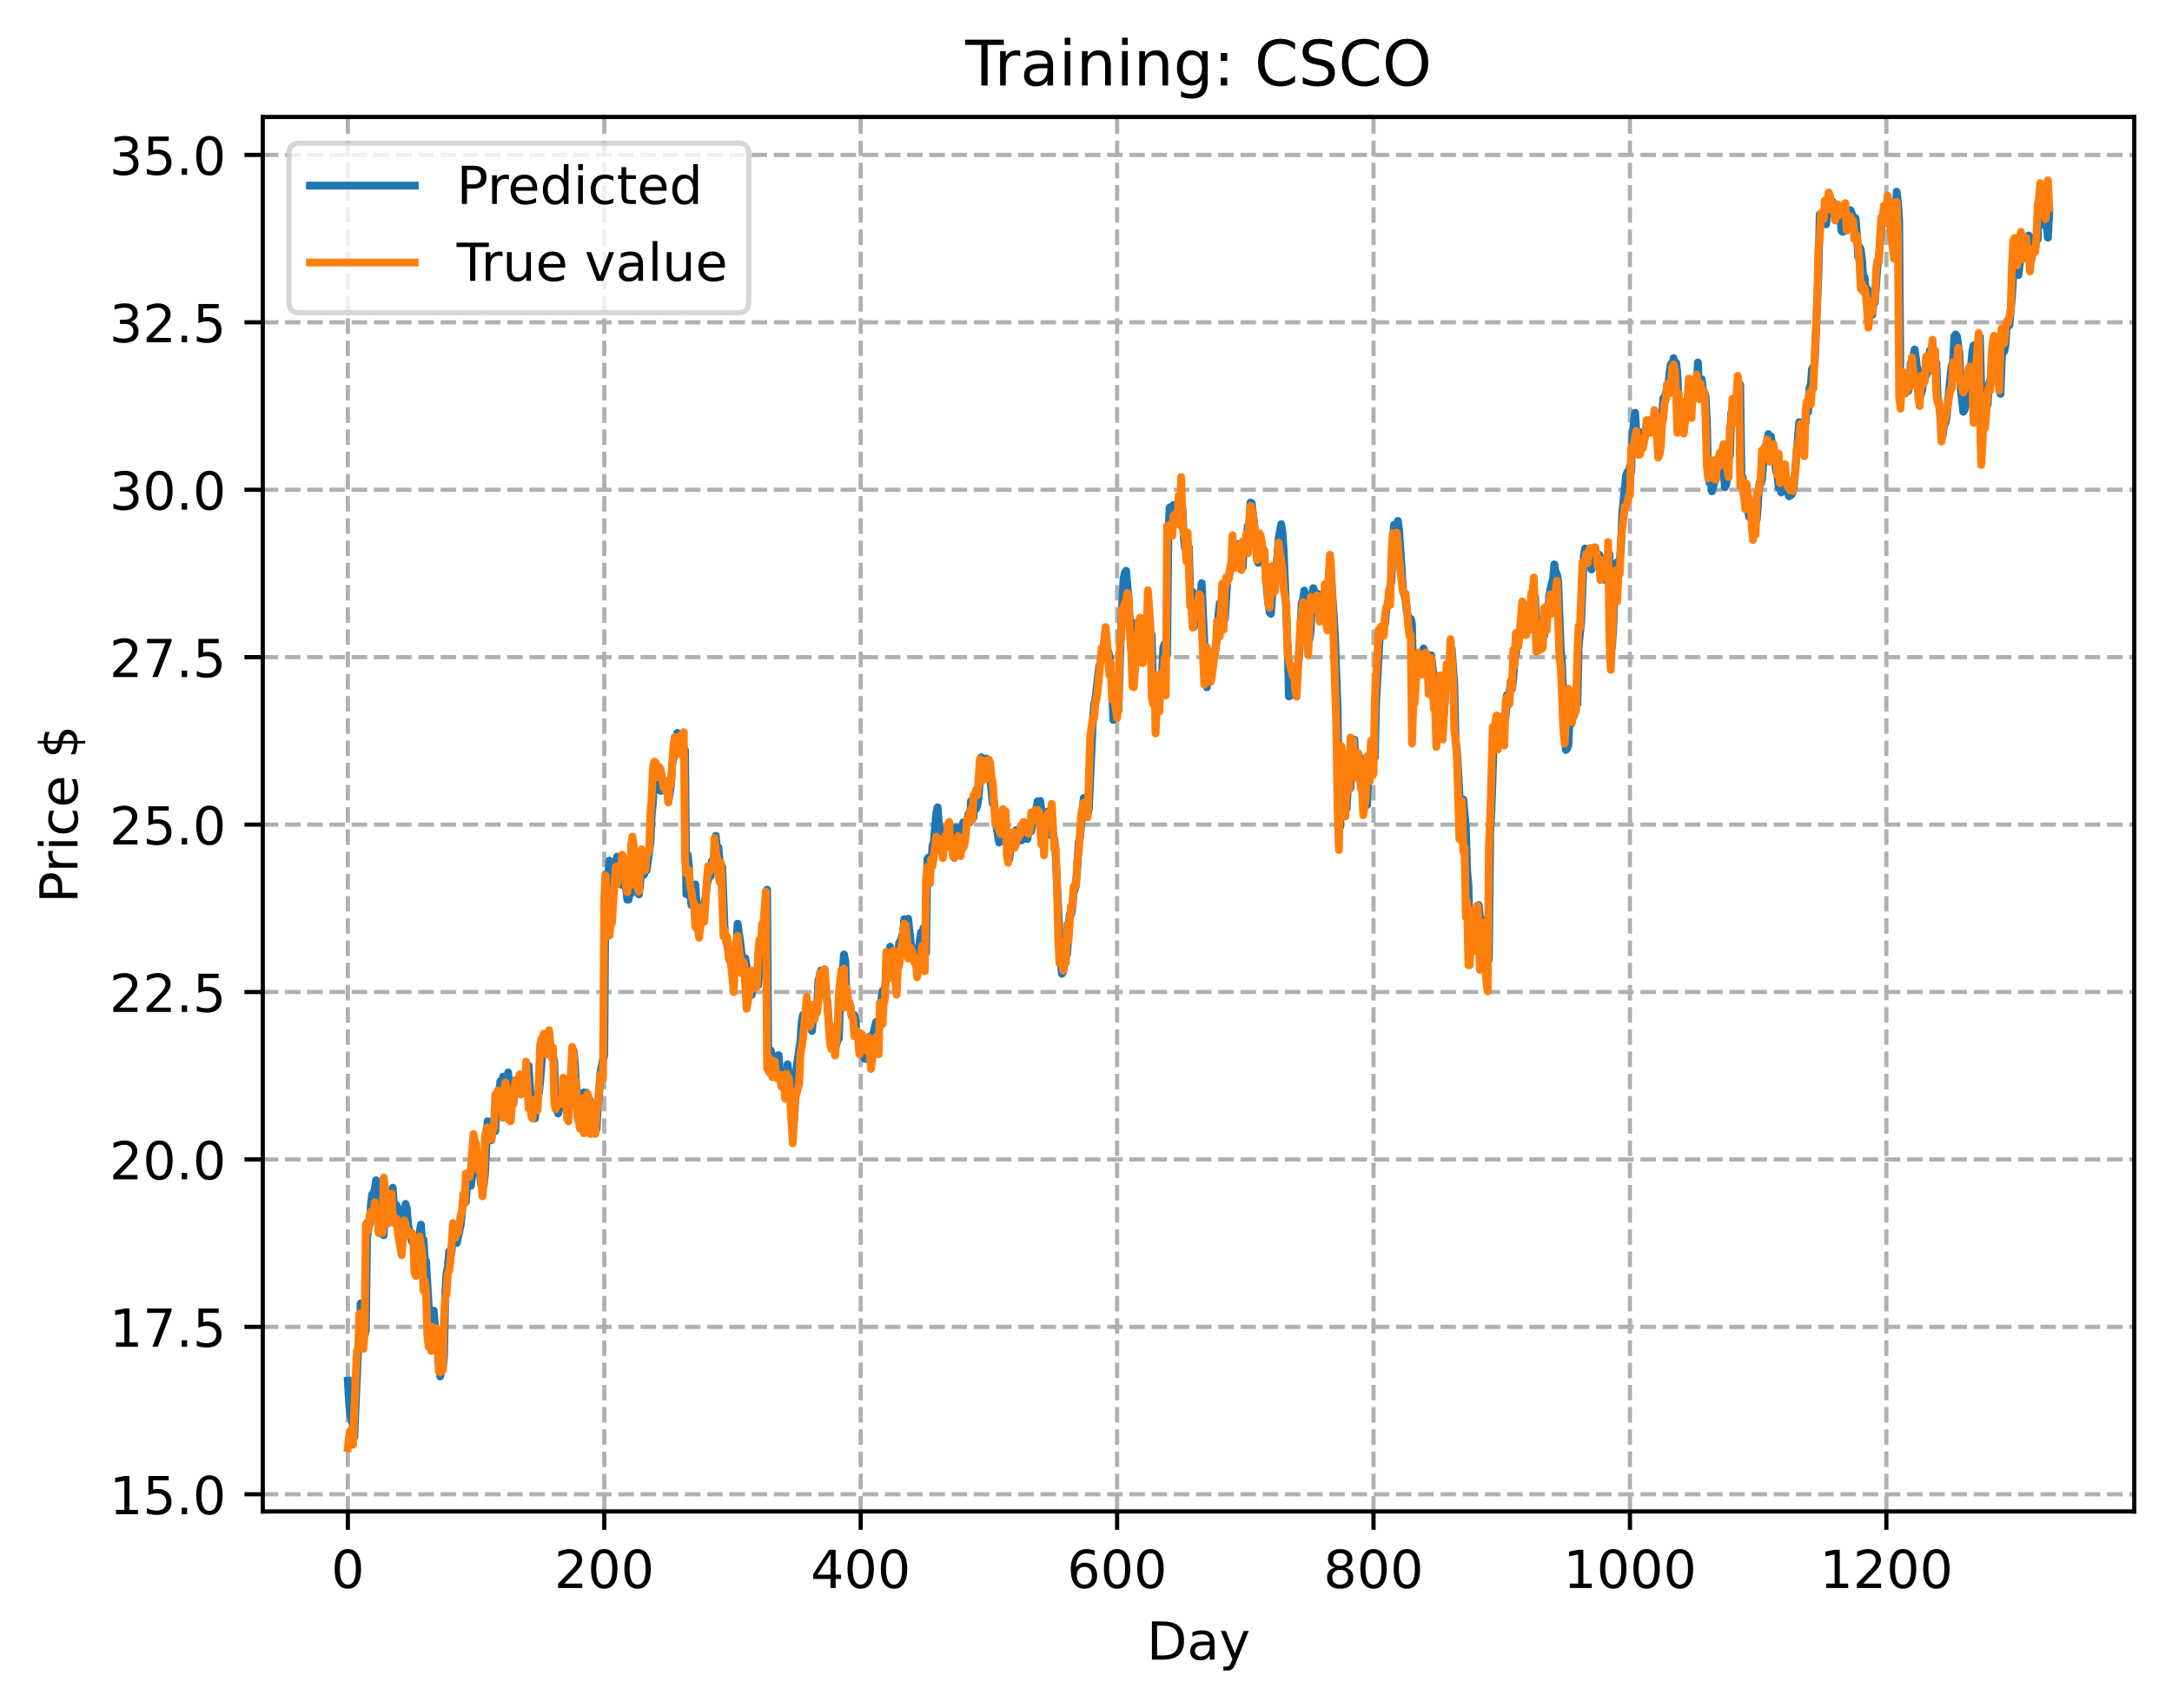 <?xml version="1.0" encoding="utf-8" standalone="no"?>
<!DOCTYPE svg PUBLIC "-//W3C//DTD SVG 1.1//EN"
  "http://www.w3.org/Graphics/SVG/1.1/DTD/svg11.dtd">
<!-- Created with matplotlib (https://matplotlib.org/) -->
<svg height="325.986pt" version="1.1" viewBox="0 0 414.464 325.986" width="414.464pt" xmlns="http://www.w3.org/2000/svg" xmlns:xlink="http://www.w3.org/1999/xlink">
 <defs>
  <style type="text/css">
*{stroke-linecap:butt;stroke-linejoin:round;}
  </style>
 </defs>
 <g id="figure_1">
  <g id="patch_1">
   <path d="M 0 325.986 
L 414.464 325.986 
L 414.464 0 
L 0 0 
z
" style="fill:#ffffff;"/>
  </g>
  <g id="axes_1">
   <g id="patch_2">
    <path d="M 50.144 288.43 
L 407.264 288.43 
L 407.264 22.318 
L 50.144 22.318 
z
" style="fill:#ffffff;"/>
   </g>
   <g id="matplotlib.axis_1">
    <g id="xtick_1">
     <g id="line2d_1">
      <path clip-path="url(#pc2779a080a)" d="M 66.376 288.43 
L 66.376 22.318 
" style="fill:none;stroke:#b0b0b0;stroke-dasharray:2.96,1.28;stroke-dashoffset:0;stroke-width:0.8;"/>
     </g>
     <g id="line2d_2">
      <defs>
       <path d="M 0 0 
L 0 3.5 
" id="mc670773060" style="stroke:#000000;stroke-width:0.8;"/>
      </defs>
      <g>
       <use style="stroke:#000000;stroke-width:0.8;" x="66.376" xlink:href="#mc670773060" y="288.43"/>
      </g>
     </g>
     <g id="text_1">
      <!-- 0 -->
      <defs>
       <path d="M 31.781 66.406 
Q 24.172 66.406 20.328 58.906 
Q 16.5 51.422 16.5 36.375 
Q 16.5 21.391 20.328 13.891 
Q 24.172 6.391 31.781 6.391 
Q 39.453 6.391 43.281 13.891 
Q 47.125 21.391 47.125 36.375 
Q 47.125 51.422 43.281 58.906 
Q 39.453 66.406 31.781 66.406 
z
M 31.781 74.219 
Q 44.047 74.219 50.516 64.516 
Q 56.984 54.828 56.984 36.375 
Q 56.984 17.969 50.516 8.266 
Q 44.047 -1.422 31.781 -1.422 
Q 19.531 -1.422 13.062 8.266 
Q 6.594 17.969 6.594 36.375 
Q 6.594 54.828 13.062 64.516 
Q 19.531 74.219 31.781 74.219 
z
" id="DejaVuSans-48"/>
      </defs>
      <g transform="translate(63.195 303.029)scale(0.1 -0.1)">
       <use xlink:href="#DejaVuSans-48"/>
      </g>
     </g>
    </g>
    <g id="xtick_2">
     <g id="line2d_3">
      <path clip-path="url(#pc2779a080a)" d="M 115.307 288.43 
L 115.307 22.318 
" style="fill:none;stroke:#b0b0b0;stroke-dasharray:2.96,1.28;stroke-dashoffset:0;stroke-width:0.8;"/>
     </g>
     <g id="line2d_4">
      <g>
       <use style="stroke:#000000;stroke-width:0.8;" x="115.307" xlink:href="#mc670773060" y="288.43"/>
      </g>
     </g>
     <g id="text_2">
      <!-- 200 -->
      <defs>
       <path d="M 19.188 8.297 
L 53.609 8.297 
L 53.609 0 
L 7.328 0 
L 7.328 8.297 
Q 12.938 14.109 22.625 23.891 
Q 32.328 33.688 34.812 36.531 
Q 39.547 41.844 41.422 45.531 
Q 43.312 49.219 43.312 52.781 
Q 43.312 58.594 39.234 62.25 
Q 35.156 65.922 28.609 65.922 
Q 23.969 65.922 18.812 64.312 
Q 13.672 62.703 7.812 59.422 
L 7.812 69.391 
Q 13.766 71.781 18.938 73 
Q 24.125 74.219 28.422 74.219 
Q 39.75 74.219 46.484 68.547 
Q 53.219 62.891 53.219 53.422 
Q 53.219 48.922 51.531 44.891 
Q 49.859 40.875 45.406 35.406 
Q 44.188 33.984 37.641 27.219 
Q 31.109 20.453 19.188 8.297 
z
" id="DejaVuSans-50"/>
      </defs>
      <g transform="translate(105.763 303.029)scale(0.1 -0.1)">
       <use xlink:href="#DejaVuSans-50"/>
       <use x="63.623" xlink:href="#DejaVuSans-48"/>
       <use x="127.246" xlink:href="#DejaVuSans-48"/>
      </g>
     </g>
    </g>
    <g id="xtick_3">
     <g id="line2d_5">
      <path clip-path="url(#pc2779a080a)" d="M 164.238 288.43 
L 164.238 22.318 
" style="fill:none;stroke:#b0b0b0;stroke-dasharray:2.96,1.28;stroke-dashoffset:0;stroke-width:0.8;"/>
     </g>
     <g id="line2d_6">
      <g>
       <use style="stroke:#000000;stroke-width:0.8;" x="164.238" xlink:href="#mc670773060" y="288.43"/>
      </g>
     </g>
     <g id="text_3">
      <!-- 400 -->
      <defs>
       <path d="M 37.797 64.312 
L 12.891 25.391 
L 37.797 25.391 
z
M 35.203 72.906 
L 47.609 72.906 
L 47.609 25.391 
L 58.016 25.391 
L 58.016 17.188 
L 47.609 17.188 
L 47.609 0 
L 37.797 0 
L 37.797 17.188 
L 4.891 17.188 
L 4.891 26.703 
z
" id="DejaVuSans-52"/>
      </defs>
      <g transform="translate(154.694 303.029)scale(0.1 -0.1)">
       <use xlink:href="#DejaVuSans-52"/>
       <use x="63.623" xlink:href="#DejaVuSans-48"/>
       <use x="127.246" xlink:href="#DejaVuSans-48"/>
      </g>
     </g>
    </g>
    <g id="xtick_4">
     <g id="line2d_7">
      <path clip-path="url(#pc2779a080a)" d="M 213.168 288.43 
L 213.168 22.318 
" style="fill:none;stroke:#b0b0b0;stroke-dasharray:2.96,1.28;stroke-dashoffset:0;stroke-width:0.8;"/>
     </g>
     <g id="line2d_8">
      <g>
       <use style="stroke:#000000;stroke-width:0.8;" x="213.168" xlink:href="#mc670773060" y="288.43"/>
      </g>
     </g>
     <g id="text_4">
      <!-- 600 -->
      <defs>
       <path d="M 33.016 40.375 
Q 26.375 40.375 22.484 35.828 
Q 18.609 31.297 18.609 23.391 
Q 18.609 15.531 22.484 10.953 
Q 26.375 6.391 33.016 6.391 
Q 39.656 6.391 43.531 10.953 
Q 47.406 15.531 47.406 23.391 
Q 47.406 31.297 43.531 35.828 
Q 39.656 40.375 33.016 40.375 
z
M 52.594 71.297 
L 52.594 62.312 
Q 48.875 64.062 45.094 64.984 
Q 41.312 65.922 37.594 65.922 
Q 27.828 65.922 22.672 59.328 
Q 17.531 52.734 16.797 39.406 
Q 19.672 43.656 24.016 45.922 
Q 28.375 48.188 33.594 48.188 
Q 44.578 48.188 50.953 41.516 
Q 57.328 34.859 57.328 23.391 
Q 57.328 12.156 50.688 5.359 
Q 44.047 -1.422 33.016 -1.422 
Q 20.359 -1.422 13.672 8.266 
Q 6.984 17.969 6.984 36.375 
Q 6.984 53.656 15.188 63.938 
Q 23.391 74.219 37.203 74.219 
Q 40.922 74.219 44.703 73.484 
Q 48.484 72.75 52.594 71.297 
z
" id="DejaVuSans-54"/>
      </defs>
      <g transform="translate(203.625 303.029)scale(0.1 -0.1)">
       <use xlink:href="#DejaVuSans-54"/>
       <use x="63.623" xlink:href="#DejaVuSans-48"/>
       <use x="127.246" xlink:href="#DejaVuSans-48"/>
      </g>
     </g>
    </g>
    <g id="xtick_5">
     <g id="line2d_9">
      <path clip-path="url(#pc2779a080a)" d="M 262.099 288.43 
L 262.099 22.318 
" style="fill:none;stroke:#b0b0b0;stroke-dasharray:2.96,1.28;stroke-dashoffset:0;stroke-width:0.8;"/>
     </g>
     <g id="line2d_10">
      <g>
       <use style="stroke:#000000;stroke-width:0.8;" x="262.099" xlink:href="#mc670773060" y="288.43"/>
      </g>
     </g>
     <g id="text_5">
      <!-- 800 -->
      <defs>
       <path d="M 31.781 34.625 
Q 24.75 34.625 20.719 30.859 
Q 16.703 27.094 16.703 20.516 
Q 16.703 13.922 20.719 10.156 
Q 24.75 6.391 31.781 6.391 
Q 38.812 6.391 42.859 10.172 
Q 46.922 13.969 46.922 20.516 
Q 46.922 27.094 42.891 30.859 
Q 38.875 34.625 31.781 34.625 
z
M 21.922 38.812 
Q 15.578 40.375 12.031 44.719 
Q 8.5 49.078 8.5 55.328 
Q 8.5 64.062 14.719 69.141 
Q 20.953 74.219 31.781 74.219 
Q 42.672 74.219 48.875 69.141 
Q 55.078 64.062 55.078 55.328 
Q 55.078 49.078 51.531 44.719 
Q 48 40.375 41.703 38.812 
Q 48.828 37.156 52.797 32.312 
Q 56.781 27.484 56.781 20.516 
Q 56.781 9.906 50.312 4.234 
Q 43.844 -1.422 31.781 -1.422 
Q 19.734 -1.422 13.25 4.234 
Q 6.781 9.906 6.781 20.516 
Q 6.781 27.484 10.781 32.312 
Q 14.797 37.156 21.922 38.812 
z
M 18.312 54.391 
Q 18.312 48.734 21.844 45.562 
Q 25.391 42.391 31.781 42.391 
Q 38.141 42.391 41.719 45.562 
Q 45.312 48.734 45.312 54.391 
Q 45.312 60.062 41.719 63.234 
Q 38.141 66.406 31.781 66.406 
Q 25.391 66.406 21.844 63.234 
Q 18.312 60.062 18.312 54.391 
z
" id="DejaVuSans-56"/>
      </defs>
      <g transform="translate(252.555 303.029)scale(0.1 -0.1)">
       <use xlink:href="#DejaVuSans-56"/>
       <use x="63.623" xlink:href="#DejaVuSans-48"/>
       <use x="127.246" xlink:href="#DejaVuSans-48"/>
      </g>
     </g>
    </g>
    <g id="xtick_6">
     <g id="line2d_11">
      <path clip-path="url(#pc2779a080a)" d="M 311.029 288.43 
L 311.029 22.318 
" style="fill:none;stroke:#b0b0b0;stroke-dasharray:2.96,1.28;stroke-dashoffset:0;stroke-width:0.8;"/>
     </g>
     <g id="line2d_12">
      <g>
       <use style="stroke:#000000;stroke-width:0.8;" x="311.029" xlink:href="#mc670773060" y="288.43"/>
      </g>
     </g>
     <g id="text_6">
      <!-- 1000 -->
      <defs>
       <path d="M 12.406 8.297 
L 28.516 8.297 
L 28.516 63.922 
L 10.984 60.406 
L 10.984 69.391 
L 28.422 72.906 
L 38.281 72.906 
L 38.281 8.297 
L 54.391 8.297 
L 54.391 0 
L 12.406 0 
z
" id="DejaVuSans-49"/>
      </defs>
      <g transform="translate(298.304 303.029)scale(0.1 -0.1)">
       <use xlink:href="#DejaVuSans-49"/>
       <use x="63.623" xlink:href="#DejaVuSans-48"/>
       <use x="127.246" xlink:href="#DejaVuSans-48"/>
       <use x="190.869" xlink:href="#DejaVuSans-48"/>
      </g>
     </g>
    </g>
    <g id="xtick_7">
     <g id="line2d_13">
      <path clip-path="url(#pc2779a080a)" d="M 359.96 288.43 
L 359.96 22.318 
" style="fill:none;stroke:#b0b0b0;stroke-dasharray:2.96,1.28;stroke-dashoffset:0;stroke-width:0.8;"/>
     </g>
     <g id="line2d_14">
      <g>
       <use style="stroke:#000000;stroke-width:0.8;" x="359.96" xlink:href="#mc670773060" y="288.43"/>
      </g>
     </g>
     <g id="text_7">
      <!-- 1200 -->
      <g transform="translate(347.235 303.029)scale(0.1 -0.1)">
       <use xlink:href="#DejaVuSans-49"/>
       <use x="63.623" xlink:href="#DejaVuSans-50"/>
       <use x="127.246" xlink:href="#DejaVuSans-48"/>
       <use x="190.869" xlink:href="#DejaVuSans-48"/>
      </g>
     </g>
    </g>
    <g id="text_8">
     <!-- Day -->
     <defs>
      <path d="M 19.672 64.797 
L 19.672 8.109 
L 31.594 8.109 
Q 46.688 8.109 53.688 14.938 
Q 60.688 21.781 60.688 36.531 
Q 60.688 51.172 53.688 57.984 
Q 46.688 64.797 31.594 64.797 
z
M 9.812 72.906 
L 30.078 72.906 
Q 51.266 72.906 61.172 64.094 
Q 71.094 55.281 71.094 36.531 
Q 71.094 17.672 61.125 8.828 
Q 51.172 0 30.078 0 
L 9.812 0 
z
" id="DejaVuSans-68"/>
      <path d="M 34.281 27.484 
Q 23.391 27.484 19.188 25 
Q 14.984 22.516 14.984 16.5 
Q 14.984 11.719 18.141 8.906 
Q 21.297 6.109 26.703 6.109 
Q 34.188 6.109 38.703 11.406 
Q 43.219 16.703 43.219 25.484 
L 43.219 27.484 
z
M 52.203 31.203 
L 52.203 0 
L 43.219 0 
L 43.219 8.297 
Q 40.141 3.328 35.547 0.953 
Q 30.953 -1.422 24.312 -1.422 
Q 15.922 -1.422 10.953 3.297 
Q 6 8.016 6 15.922 
Q 6 25.141 12.172 29.828 
Q 18.359 34.516 30.609 34.516 
L 43.219 34.516 
L 43.219 35.406 
Q 43.219 41.609 39.141 45 
Q 35.062 48.391 27.688 48.391 
Q 23 48.391 18.547 47.266 
Q 14.109 46.141 10.016 43.891 
L 10.016 52.203 
Q 14.938 54.109 19.578 55.047 
Q 24.219 56 28.609 56 
Q 40.484 56 46.344 49.844 
Q 52.203 43.703 52.203 31.203 
z
" id="DejaVuSans-97"/>
      <path d="M 32.172 -5.078 
Q 28.375 -14.844 24.75 -17.812 
Q 21.141 -20.797 15.094 -20.797 
L 7.906 -20.797 
L 7.906 -13.281 
L 13.188 -13.281 
Q 16.891 -13.281 18.938 -11.516 
Q 21 -9.766 23.484 -3.219 
L 25.094 0.875 
L 2.984 54.688 
L 12.5 54.688 
L 29.594 11.922 
L 46.688 54.688 
L 56.203 54.688 
z
" id="DejaVuSans-121"/>
     </defs>
     <g transform="translate(218.83 316.707)scale(0.1 -0.1)">
      <use xlink:href="#DejaVuSans-68"/>
      <use x="77.002" xlink:href="#DejaVuSans-97"/>
      <use x="138.281" xlink:href="#DejaVuSans-121"/>
     </g>
    </g>
   </g>
   <g id="matplotlib.axis_2">
    <g id="ytick_1">
     <g id="line2d_15">
      <path clip-path="url(#pc2779a080a)" d="M 50.144 285.152 
L 407.264 285.152 
" style="fill:none;stroke:#b0b0b0;stroke-dasharray:2.96,1.28;stroke-dashoffset:0;stroke-width:0.8;"/>
     </g>
     <g id="line2d_16">
      <defs>
       <path d="M 0 0 
L -3.5 0 
" id="m4f5286ea1c" style="stroke:#000000;stroke-width:0.8;"/>
      </defs>
      <g>
       <use style="stroke:#000000;stroke-width:0.8;" x="50.144" xlink:href="#m4f5286ea1c" y="285.152"/>
      </g>
     </g>
     <g id="text_9">
      <!-- 15.0 -->
      <defs>
       <path d="M 10.797 72.906 
L 49.516 72.906 
L 49.516 64.594 
L 19.828 64.594 
L 19.828 46.734 
Q 21.969 47.469 24.109 47.828 
Q 26.266 48.188 28.422 48.188 
Q 40.625 48.188 47.75 41.5 
Q 54.891 34.812 54.891 23.391 
Q 54.891 11.625 47.562 5.094 
Q 40.234 -1.422 26.906 -1.422 
Q 22.312 -1.422 17.547 -0.641 
Q 12.797 0.141 7.719 1.703 
L 7.719 11.625 
Q 12.109 9.234 16.797 8.062 
Q 21.484 6.891 26.703 6.891 
Q 35.156 6.891 40.078 11.328 
Q 45.016 15.766 45.016 23.391 
Q 45.016 31 40.078 35.438 
Q 35.156 39.891 26.703 39.891 
Q 22.75 39.891 18.812 39.016 
Q 14.891 38.141 10.797 36.281 
z
" id="DejaVuSans-53"/>
       <path d="M 10.688 12.406 
L 21 12.406 
L 21 0 
L 10.688 0 
z
" id="DejaVuSans-46"/>
      </defs>
      <g transform="translate(20.878 288.951)scale(0.1 -0.1)">
       <use xlink:href="#DejaVuSans-49"/>
       <use x="63.623" xlink:href="#DejaVuSans-53"/>
       <use x="127.246" xlink:href="#DejaVuSans-46"/>
       <use x="159.033" xlink:href="#DejaVuSans-48"/>
      </g>
     </g>
    </g>
    <g id="ytick_2">
     <g id="line2d_17">
      <path clip-path="url(#pc2779a080a)" d="M 50.144 253.203 
L 407.264 253.203 
" style="fill:none;stroke:#b0b0b0;stroke-dasharray:2.96,1.28;stroke-dashoffset:0;stroke-width:0.8;"/>
     </g>
     <g id="line2d_18">
      <g>
       <use style="stroke:#000000;stroke-width:0.8;" x="50.144" xlink:href="#m4f5286ea1c" y="253.203"/>
      </g>
     </g>
     <g id="text_10">
      <!-- 17.5 -->
      <defs>
       <path d="M 8.203 72.906 
L 55.078 72.906 
L 55.078 68.703 
L 28.609 0 
L 18.312 0 
L 43.219 64.594 
L 8.203 64.594 
z
" id="DejaVuSans-55"/>
      </defs>
      <g transform="translate(20.878 257.002)scale(0.1 -0.1)">
       <use xlink:href="#DejaVuSans-49"/>
       <use x="63.623" xlink:href="#DejaVuSans-55"/>
       <use x="127.246" xlink:href="#DejaVuSans-46"/>
       <use x="159.033" xlink:href="#DejaVuSans-53"/>
      </g>
     </g>
    </g>
    <g id="ytick_3">
     <g id="line2d_19">
      <path clip-path="url(#pc2779a080a)" d="M 50.144 221.254 
L 407.264 221.254 
" style="fill:none;stroke:#b0b0b0;stroke-dasharray:2.96,1.28;stroke-dashoffset:0;stroke-width:0.8;"/>
     </g>
     <g id="line2d_20">
      <g>
       <use style="stroke:#000000;stroke-width:0.8;" x="50.144" xlink:href="#m4f5286ea1c" y="221.254"/>
      </g>
     </g>
     <g id="text_11">
      <!-- 20.0 -->
      <g transform="translate(20.878 225.053)scale(0.1 -0.1)">
       <use xlink:href="#DejaVuSans-50"/>
       <use x="63.623" xlink:href="#DejaVuSans-48"/>
       <use x="127.246" xlink:href="#DejaVuSans-46"/>
       <use x="159.033" xlink:href="#DejaVuSans-48"/>
      </g>
     </g>
    </g>
    <g id="ytick_4">
     <g id="line2d_21">
      <path clip-path="url(#pc2779a080a)" d="M 50.144 189.304 
L 407.264 189.304 
" style="fill:none;stroke:#b0b0b0;stroke-dasharray:2.96,1.28;stroke-dashoffset:0;stroke-width:0.8;"/>
     </g>
     <g id="line2d_22">
      <g>
       <use style="stroke:#000000;stroke-width:0.8;" x="50.144" xlink:href="#m4f5286ea1c" y="189.304"/>
      </g>
     </g>
     <g id="text_12">
      <!-- 22.5 -->
      <g transform="translate(20.878 193.103)scale(0.1 -0.1)">
       <use xlink:href="#DejaVuSans-50"/>
       <use x="63.623" xlink:href="#DejaVuSans-50"/>
       <use x="127.246" xlink:href="#DejaVuSans-46"/>
       <use x="159.033" xlink:href="#DejaVuSans-53"/>
      </g>
     </g>
    </g>
    <g id="ytick_5">
     <g id="line2d_23">
      <path clip-path="url(#pc2779a080a)" d="M 50.144 157.355 
L 407.264 157.355 
" style="fill:none;stroke:#b0b0b0;stroke-dasharray:2.96,1.28;stroke-dashoffset:0;stroke-width:0.8;"/>
     </g>
     <g id="line2d_24">
      <g>
       <use style="stroke:#000000;stroke-width:0.8;" x="50.144" xlink:href="#m4f5286ea1c" y="157.355"/>
      </g>
     </g>
     <g id="text_13">
      <!-- 25.0 -->
      <g transform="translate(20.878 161.154)scale(0.1 -0.1)">
       <use xlink:href="#DejaVuSans-50"/>
       <use x="63.623" xlink:href="#DejaVuSans-53"/>
       <use x="127.246" xlink:href="#DejaVuSans-46"/>
       <use x="159.033" xlink:href="#DejaVuSans-48"/>
      </g>
     </g>
    </g>
    <g id="ytick_6">
     <g id="line2d_25">
      <path clip-path="url(#pc2779a080a)" d="M 50.144 125.406 
L 407.264 125.406 
" style="fill:none;stroke:#b0b0b0;stroke-dasharray:2.96,1.28;stroke-dashoffset:0;stroke-width:0.8;"/>
     </g>
     <g id="line2d_26">
      <g>
       <use style="stroke:#000000;stroke-width:0.8;" x="50.144" xlink:href="#m4f5286ea1c" y="125.406"/>
      </g>
     </g>
     <g id="text_14">
      <!-- 27.5 -->
      <g transform="translate(20.878 129.205)scale(0.1 -0.1)">
       <use xlink:href="#DejaVuSans-50"/>
       <use x="63.623" xlink:href="#DejaVuSans-55"/>
       <use x="127.246" xlink:href="#DejaVuSans-46"/>
       <use x="159.033" xlink:href="#DejaVuSans-53"/>
      </g>
     </g>
    </g>
    <g id="ytick_7">
     <g id="line2d_27">
      <path clip-path="url(#pc2779a080a)" d="M 50.144 93.456 
L 407.264 93.456 
" style="fill:none;stroke:#b0b0b0;stroke-dasharray:2.96,1.28;stroke-dashoffset:0;stroke-width:0.8;"/>
     </g>
     <g id="line2d_28">
      <g>
       <use style="stroke:#000000;stroke-width:0.8;" x="50.144" xlink:href="#m4f5286ea1c" y="93.456"/>
      </g>
     </g>
     <g id="text_15">
      <!-- 30.0 -->
      <defs>
       <path d="M 40.578 39.312 
Q 47.656 37.797 51.625 33 
Q 55.609 28.219 55.609 21.188 
Q 55.609 10.406 48.188 4.484 
Q 40.766 -1.422 27.094 -1.422 
Q 22.516 -1.422 17.656 -0.516 
Q 12.797 0.391 7.625 2.203 
L 7.625 11.719 
Q 11.719 9.328 16.594 8.109 
Q 21.484 6.891 26.812 6.891 
Q 36.078 6.891 40.938 10.547 
Q 45.797 14.203 45.797 21.188 
Q 45.797 27.641 41.281 31.266 
Q 36.766 34.906 28.719 34.906 
L 20.219 34.906 
L 20.219 43.016 
L 29.109 43.016 
Q 36.375 43.016 40.234 45.922 
Q 44.094 48.828 44.094 54.297 
Q 44.094 59.906 40.109 62.906 
Q 36.141 65.922 28.719 65.922 
Q 24.656 65.922 20.016 65.031 
Q 15.375 64.156 9.812 62.312 
L 9.812 71.094 
Q 15.438 72.656 20.344 73.438 
Q 25.25 74.219 29.594 74.219 
Q 40.828 74.219 47.359 69.109 
Q 53.906 64.016 53.906 55.328 
Q 53.906 49.266 50.438 45.094 
Q 46.969 40.922 40.578 39.312 
z
" id="DejaVuSans-51"/>
      </defs>
      <g transform="translate(20.878 97.256)scale(0.1 -0.1)">
       <use xlink:href="#DejaVuSans-51"/>
       <use x="63.623" xlink:href="#DejaVuSans-48"/>
       <use x="127.246" xlink:href="#DejaVuSans-46"/>
       <use x="159.033" xlink:href="#DejaVuSans-48"/>
      </g>
     </g>
    </g>
    <g id="ytick_8">
     <g id="line2d_29">
      <path clip-path="url(#pc2779a080a)" d="M 50.144 61.507 
L 407.264 61.507 
" style="fill:none;stroke:#b0b0b0;stroke-dasharray:2.96,1.28;stroke-dashoffset:0;stroke-width:0.8;"/>
     </g>
     <g id="line2d_30">
      <g>
       <use style="stroke:#000000;stroke-width:0.8;" x="50.144" xlink:href="#m4f5286ea1c" y="61.507"/>
      </g>
     </g>
     <g id="text_16">
      <!-- 32.5 -->
      <g transform="translate(20.878 65.306)scale(0.1 -0.1)">
       <use xlink:href="#DejaVuSans-51"/>
       <use x="63.623" xlink:href="#DejaVuSans-50"/>
       <use x="127.246" xlink:href="#DejaVuSans-46"/>
       <use x="159.033" xlink:href="#DejaVuSans-53"/>
      </g>
     </g>
    </g>
    <g id="ytick_9">
     <g id="line2d_31">
      <path clip-path="url(#pc2779a080a)" d="M 50.144 29.558 
L 407.264 29.558 
" style="fill:none;stroke:#b0b0b0;stroke-dasharray:2.96,1.28;stroke-dashoffset:0;stroke-width:0.8;"/>
     </g>
     <g id="line2d_32">
      <g>
       <use style="stroke:#000000;stroke-width:0.8;" x="50.144" xlink:href="#m4f5286ea1c" y="29.558"/>
      </g>
     </g>
     <g id="text_17">
      <!-- 35.0 -->
      <g transform="translate(20.878 33.357)scale(0.1 -0.1)">
       <use xlink:href="#DejaVuSans-51"/>
       <use x="63.623" xlink:href="#DejaVuSans-53"/>
       <use x="127.246" xlink:href="#DejaVuSans-46"/>
       <use x="159.033" xlink:href="#DejaVuSans-48"/>
      </g>
     </g>
    </g>
    <g id="text_18">
     <!-- Price $ -->
     <defs>
      <path d="M 19.672 64.797 
L 19.672 37.406 
L 32.078 37.406 
Q 38.969 37.406 42.719 40.969 
Q 46.484 44.531 46.484 51.125 
Q 46.484 57.672 42.719 61.234 
Q 38.969 64.797 32.078 64.797 
z
M 9.812 72.906 
L 32.078 72.906 
Q 44.344 72.906 50.609 67.359 
Q 56.891 61.812 56.891 51.125 
Q 56.891 40.328 50.609 34.812 
Q 44.344 29.297 32.078 29.297 
L 19.672 29.297 
L 19.672 0 
L 9.812 0 
z
" id="DejaVuSans-80"/>
      <path d="M 41.109 46.297 
Q 39.594 47.172 37.812 47.578 
Q 36.031 48 33.891 48 
Q 26.266 48 22.188 43.047 
Q 18.109 38.094 18.109 28.812 
L 18.109 0 
L 9.078 0 
L 9.078 54.688 
L 18.109 54.688 
L 18.109 46.188 
Q 20.953 51.172 25.484 53.578 
Q 30.031 56 36.531 56 
Q 37.453 56 38.578 55.875 
Q 39.703 55.766 41.062 55.516 
z
" id="DejaVuSans-114"/>
      <path d="M 9.422 54.688 
L 18.406 54.688 
L 18.406 0 
L 9.422 0 
z
M 9.422 75.984 
L 18.406 75.984 
L 18.406 64.594 
L 9.422 64.594 
z
" id="DejaVuSans-105"/>
      <path d="M 48.781 52.594 
L 48.781 44.188 
Q 44.969 46.297 41.141 47.344 
Q 37.312 48.391 33.406 48.391 
Q 24.656 48.391 19.812 42.844 
Q 14.984 37.312 14.984 27.297 
Q 14.984 17.281 19.812 11.734 
Q 24.656 6.203 33.406 6.203 
Q 37.312 6.203 41.141 7.25 
Q 44.969 8.297 48.781 10.406 
L 48.781 2.094 
Q 45.016 0.344 40.984 -0.531 
Q 36.969 -1.422 32.422 -1.422 
Q 20.062 -1.422 12.781 6.344 
Q 5.516 14.109 5.516 27.297 
Q 5.516 40.672 12.859 48.328 
Q 20.219 56 33.016 56 
Q 37.156 56 41.109 55.141 
Q 45.062 54.297 48.781 52.594 
z
" id="DejaVuSans-99"/>
      <path d="M 56.203 29.594 
L 56.203 25.203 
L 14.891 25.203 
Q 15.484 15.922 20.484 11.062 
Q 25.484 6.203 34.422 6.203 
Q 39.594 6.203 44.453 7.469 
Q 49.312 8.734 54.109 11.281 
L 54.109 2.781 
Q 49.266 0.734 44.188 -0.344 
Q 39.109 -1.422 33.891 -1.422 
Q 20.797 -1.422 13.156 6.188 
Q 5.516 13.812 5.516 26.812 
Q 5.516 40.234 12.766 48.109 
Q 20.016 56 32.328 56 
Q 43.359 56 49.781 48.891 
Q 56.203 41.797 56.203 29.594 
z
M 47.219 32.234 
Q 47.125 39.594 43.094 43.984 
Q 39.062 48.391 32.422 48.391 
Q 24.906 48.391 20.391 44.141 
Q 15.875 39.891 15.188 32.172 
z
" id="DejaVuSans-101"/>
      <path id="DejaVuSans-32"/>
      <path d="M 33.797 -14.703 
L 28.906 -14.703 
L 28.859 0 
Q 23.734 0.094 18.609 1.188 
Q 13.484 2.297 8.297 4.5 
L 8.297 13.281 
Q 13.281 10.156 18.375 8.562 
Q 23.484 6.984 28.906 6.938 
L 28.906 29.203 
Q 18.109 30.953 13.203 35.156 
Q 8.297 39.359 8.297 46.688 
Q 8.297 54.641 13.625 59.219 
Q 18.953 63.812 28.906 64.5 
L 28.906 75.984 
L 33.797 75.984 
L 33.797 64.656 
Q 38.328 64.453 42.578 63.688 
Q 46.828 62.938 50.875 61.625 
L 50.875 53.078 
Q 46.828 55.125 42.547 56.25 
Q 38.281 57.375 33.797 57.562 
L 33.797 36.719 
Q 44.875 35.016 50.094 30.609 
Q 55.328 26.219 55.328 18.609 
Q 55.328 10.359 49.781 5.594 
Q 44.234 0.828 33.797 0.094 
z
M 28.906 37.594 
L 28.906 57.625 
Q 23.25 56.984 20.266 54.391 
Q 17.281 51.812 17.281 47.516 
Q 17.281 43.312 20.031 40.969 
Q 22.797 38.625 28.906 37.594 
z
M 33.797 28.219 
L 33.797 7.078 
Q 39.984 7.906 43.141 10.594 
Q 46.297 13.281 46.297 17.672 
Q 46.297 21.969 43.281 24.5 
Q 40.281 27.047 33.797 28.219 
z
" id="DejaVuSans-36"/>
     </defs>
     <g transform="translate(14.798 172.342)rotate(-90)scale(0.1 -0.1)">
      <use xlink:href="#DejaVuSans-80"/>
      <use x="58.553" xlink:href="#DejaVuSans-114"/>
      <use x="99.666" xlink:href="#DejaVuSans-105"/>
      <use x="127.449" xlink:href="#DejaVuSans-99"/>
      <use x="182.43" xlink:href="#DejaVuSans-101"/>
      <use x="243.953" xlink:href="#DejaVuSans-32"/>
      <use x="275.74" xlink:href="#DejaVuSans-36"/>
     </g>
    </g>
   </g>
   <g id="line2d_33">
    <path clip-path="url(#pc2779a080a)" d="M 66.376 263.477 
L 66.621 267.92 
L 66.866 270.095 
L 67.355 271.977 
L 67.6 274.228 
L 68.334 257.586 
L 68.578 255.841 
L 68.823 248.727 
L 69.068 251.173 
L 69.312 252.321 
L 69.557 254.856 
L 69.802 253.949 
L 70.046 236.345 
L 70.291 234.314 
L 70.536 233.616 
L 70.78 229.78 
L 71.025 227.882 
L 71.27 227.582 
L 71.514 226.991 
L 71.759 225.226 
L 72.248 228.674 
L 72.493 233.162 
L 72.737 233.106 
L 72.982 235.508 
L 73.227 235.72 
L 73.471 229.092 
L 73.716 228.803 
L 73.961 229.639 
L 74.205 229.73 
L 74.939 226.652 
L 75.184 230.108 
L 75.673 229.97 
L 76.163 231.288 
L 76.652 232.036 
L 76.897 233.121 
L 77.141 232.657 
L 77.386 229.741 
L 77.631 230.584 
L 77.875 233.738 
L 78.609 236.932 
L 78.854 236.908 
L 79.098 237.365 
L 79.343 240.312 
L 79.588 239.779 
L 80.077 235.167 
L 80.322 233.689 
L 80.566 236.881 
L 80.811 236.552 
L 81.056 240.427 
L 81.3 240.673 
L 81.79 248.991 
L 82.034 250.903 
L 82.279 250.228 
L 82.524 252.982 
L 82.768 250.115 
L 83.013 253.266 
L 83.258 253.783 
L 83.991 262.673 
L 84.236 261.605 
L 84.481 261.117 
L 84.725 258.866 
L 84.97 246.855 
L 85.215 242.841 
L 85.459 241.794 
L 85.704 238.791 
L 85.949 239.747 
L 86.193 238.647 
L 86.438 235.517 
L 86.927 234.163 
L 87.172 237.194 
L 87.906 233.822 
L 88.395 229.033 
L 88.64 228.327 
L 88.885 229.397 
L 89.129 226.177 
L 89.374 224.615 
L 89.619 224.545 
L 89.863 226.269 
L 90.597 220.641 
L 90.842 219.729 
L 91.086 221.277 
L 91.331 223.984 
L 91.576 223.837 
L 91.82 226.117 
L 92.065 225.521 
L 92.31 226.095 
L 92.554 223.928 
L 93.044 213.967 
L 93.288 216.057 
L 93.533 216.5 
L 93.778 217.589 
L 94.022 213.902 
L 94.267 214.037 
L 94.512 215.86 
L 94.756 210.972 
L 95.001 208.919 
L 95.246 208.496 
L 95.49 206.29 
L 95.735 206.896 
L 95.979 205.465 
L 96.224 205.886 
L 96.469 205.606 
L 96.713 206.328 
L 96.958 204.646 
L 97.447 209.771 
L 97.692 209.939 
L 97.937 210.637 
L 98.426 207.252 
L 98.671 207.385 
L 99.16 205.938 
L 99.405 205.771 
L 99.649 207.437 
L 99.894 205.981 
L 100.139 205.52 
L 100.383 205.433 
L 100.628 203.871 
L 100.873 203.363 
L 101.362 210.789 
L 101.851 211.87 
L 102.096 213.404 
L 102.34 210.257 
L 102.83 208.618 
L 103.074 206.454 
L 103.564 200.022 
L 103.808 198.519 
L 104.298 197.677 
L 104.542 197.467 
L 104.787 200.01 
L 105.032 199.612 
L 105.766 202.575 
L 106.01 210.822 
L 106.5 212.49 
L 106.744 211.503 
L 106.989 211.015 
L 107.478 209.186 
L 107.723 207.026 
L 107.967 205.964 
L 108.212 207.917 
L 108.457 212.761 
L 109.435 200.486 
L 109.68 202.595 
L 109.925 206.978 
L 110.169 208.863 
L 110.414 213.985 
L 110.659 214.354 
L 110.903 215.239 
L 111.148 213.091 
L 111.393 208.466 
L 111.637 212.532 
L 111.882 208.507 
L 112.127 210.098 
L 112.371 210.163 
L 112.616 209.987 
L 112.861 215.746 
L 113.105 212.499 
L 113.35 212.741 
L 113.595 212.48 
L 113.839 215.459 
L 114.084 210.985 
L 114.328 208.797 
L 114.573 204.661 
L 115.062 202.21 
L 115.307 201.478 
L 115.552 166.856 
L 115.796 167.561 
L 116.041 167.543 
L 116.286 164.226 
L 116.53 168.729 
L 116.775 169.92 
L 117.02 169.804 
L 117.509 165.121 
L 117.754 163.471 
L 117.998 167.825 
L 118.243 168.599 
L 118.488 168.406 
L 118.732 168.879 
L 118.977 168.675 
L 119.222 167.22 
L 119.711 171.686 
L 119.955 171.662 
L 120.2 169.992 
L 120.445 170.479 
L 120.689 164.043 
L 120.934 163.206 
L 121.668 166.8 
L 121.913 170.684 
L 122.402 166.482 
L 122.647 164.246 
L 122.891 166.9 
L 123.136 165.738 
L 123.381 166.134 
L 124.115 160.844 
L 124.359 155.392 
L 124.604 153.09 
L 124.849 147.232 
L 125.093 147.875 
L 125.338 147.965 
L 125.583 148.416 
L 125.827 150.665 
L 126.072 150.929 
L 126.316 150.237 
L 126.806 150.322 
L 127.05 150.937 
L 127.295 149.793 
L 127.54 153.025 
L 128.029 149.904 
L 128.274 145.772 
L 128.518 144.657 
L 129.252 139.857 
L 129.497 140.046 
L 129.742 140.551 
L 129.986 143.683 
L 130.231 141.998 
L 130.476 143.954 
L 130.72 143.142 
L 130.965 170.665 
L 131.21 163.102 
L 131.454 165.254 
L 131.699 170.549 
L 131.943 172.719 
L 132.188 172.282 
L 132.433 169.535 
L 132.677 168.769 
L 132.922 172.53 
L 133.167 173.591 
L 133.411 176.773 
L 133.901 175.792 
L 134.145 173.547 
L 134.635 171.174 
L 134.879 168.908 
L 135.369 166.619 
L 135.613 167.192 
L 135.858 164.279 
L 136.103 165.271 
L 136.347 165.033 
L 136.592 159.503 
L 136.837 162.263 
L 137.081 161.721 
L 137.571 167.182 
L 137.815 165.44 
L 138.304 178.095 
L 138.794 180.407 
L 139.283 183.241 
L 139.528 183.862 
L 139.772 185.738 
L 140.017 185.288 
L 140.262 184.591 
L 140.751 176.27 
L 141.24 179.622 
L 141.73 183.803 
L 141.974 184.149 
L 142.219 182.866 
L 142.464 184.417 
L 142.953 188.146 
L 143.198 188.5 
L 143.442 189.865 
L 143.687 186.885 
L 143.931 185.946 
L 144.176 186.87 
L 144.421 187.165 
L 144.665 188.026 
L 145.399 178.812 
L 145.644 177.33 
L 145.889 174.154 
L 146.133 172.627 
L 146.378 169.777 
L 146.623 204.276 
L 147.112 200.502 
L 147.357 203.601 
L 147.601 202.434 
L 147.846 203.327 
L 148.335 201.486 
L 148.58 201.359 
L 148.825 204.566 
L 149.069 204.342 
L 149.559 206.839 
L 149.803 205.613 
L 150.048 207.311 
L 150.292 203.081 
L 150.537 205.641 
L 150.782 204.602 
L 151.026 207.383 
L 151.271 211.966 
L 151.516 213.879 
L 151.76 209.896 
L 152.005 203.617 
L 152.739 198.647 
L 152.984 195.005 
L 153.228 193.665 
L 153.473 193.727 
L 153.718 193.421 
L 153.962 192.655 
L 154.207 192.723 
L 154.452 195.524 
L 154.696 195.566 
L 154.941 196.727 
L 155.186 193.776 
L 155.43 192.171 
L 155.675 193.085 
L 155.919 192.582 
L 156.164 187.015 
L 156.409 187.014 
L 156.653 185.198 
L 156.898 186.737 
L 157.143 185.767 
L 157.387 186.231 
L 157.632 190.256 
L 157.877 191.134 
L 158.366 198.085 
L 158.611 199.286 
L 158.855 198.871 
L 159.345 197.689 
L 159.589 199.351 
L 159.834 198.53 
L 160.079 198.124 
L 160.323 191.118 
L 161.057 182.13 
L 161.302 183.446 
L 161.546 191.056 
L 161.791 191.089 
L 162.036 191.236 
L 162.28 192.085 
L 162.525 193.797 
L 162.77 194.061 
L 163.014 193.69 
L 163.259 194.707 
L 163.504 197.829 
L 163.748 197.715 
L 163.993 197.282 
L 164.482 198.076 
L 164.727 199.606 
L 164.972 202.051 
L 165.216 201.018 
L 165.461 202.081 
L 165.95 197.782 
L 166.195 199.04 
L 167.174 195.03 
L 167.418 195.234 
L 167.663 194.788 
L 167.907 195.708 
L 168.152 190.899 
L 168.397 189.088 
L 168.641 190.042 
L 169.131 186.542 
L 169.375 182.1 
L 169.62 182.292 
L 169.865 180.656 
L 170.109 183.738 
L 170.354 183.248 
L 170.599 184.302 
L 170.843 182.997 
L 171.088 184.148 
L 171.333 183.064 
L 171.577 179.927 
L 171.822 179.638 
L 172.311 178.078 
L 172.556 175.4 
L 172.801 175.954 
L 173.045 175.838 
L 173.29 175.312 
L 173.779 179.688 
L 174.024 182.043 
L 174.268 181.491 
L 174.513 181.919 
L 174.758 181.531 
L 175.002 182.496 
L 175.247 181.478 
L 175.736 177.932 
L 175.981 179.06 
L 176.226 177.07 
L 176.47 180.629 
L 176.715 181.861 
L 176.96 163.932 
L 177.204 163.618 
L 177.449 165.319 
L 177.694 165.064 
L 177.938 161.438 
L 178.183 160.68 
L 178.672 155.141 
L 178.917 154.05 
L 179.162 157.137 
L 179.651 159.632 
L 179.895 160.276 
L 180.14 159.011 
L 180.385 159.241 
L 180.629 159.822 
L 181.363 157.643 
L 181.608 161.371 
L 181.853 161.428 
L 182.097 162.603 
L 182.342 160.745 
L 182.587 157.919 
L 182.831 160.11 
L 183.076 158.983 
L 183.321 159.455 
L 183.565 159.071 
L 183.81 156.923 
L 184.055 159.882 
L 184.299 157.047 
L 184.544 156.915 
L 184.789 155.335 
L 185.033 156.956 
L 185.278 152.878 
L 185.767 155.982 
L 186.012 151.999 
L 186.256 154.357 
L 186.501 153.657 
L 186.746 152.29 
L 187.235 144.503 
L 187.48 147.187 
L 187.969 144.862 
L 188.214 144.744 
L 188.458 145.885 
L 188.703 146.147 
L 189.437 153.351 
L 189.682 152.993 
L 190.171 157.903 
L 190.66 160.778 
L 191.15 158.239 
L 191.394 158.247 
L 191.639 157.679 
L 191.883 157.41 
L 192.128 159.812 
L 192.373 164.328 
L 192.617 163.86 
L 192.862 161.134 
L 193.107 160.184 
L 193.351 161.229 
L 193.596 160.577 
L 193.841 158.434 
L 194.085 160.261 
L 194.33 160.402 
L 194.575 158.273 
L 194.819 160.376 
L 195.064 160.282 
L 195.309 159.278 
L 195.798 158.653 
L 196.043 160.11 
L 196.287 158.863 
L 196.777 158.634 
L 197.266 155.215 
L 197.51 155.817 
L 198 152.897 
L 198.244 155.584 
L 198.489 152.835 
L 198.978 156.859 
L 199.223 156.211 
L 199.468 157.057 
L 199.712 155.391 
L 199.957 154.839 
L 200.202 155.704 
L 200.446 155.196 
L 200.691 159.52 
L 200.936 159.316 
L 201.18 160.109 
L 201.425 162.646 
L 202.404 183.57 
L 202.648 185.83 
L 202.893 185.443 
L 203.382 181.687 
L 203.627 182.111 
L 204.116 174.454 
L 204.361 174.57 
L 204.605 173.486 
L 204.85 170.488 
L 205.095 169.65 
L 205.339 168.365 
L 205.584 165.454 
L 205.829 160.723 
L 206.073 159.886 
L 206.807 152.265 
L 207.052 152.367 
L 207.297 154.61 
L 207.541 155.314 
L 207.786 154.261 
L 208.52 137.932 
L 208.765 134.482 
L 209.009 133.528 
L 209.743 127.193 
L 209.988 126.475 
L 210.232 124.811 
L 210.477 124.596 
L 210.966 121.104 
L 211.211 124.092 
L 211.456 124.285 
L 211.7 125.151 
L 212.19 130.705 
L 212.434 137.384 
L 212.679 135.913 
L 212.924 136.891 
L 213.168 135.906 
L 213.413 135.646 
L 213.902 120.331 
L 214.392 110.436 
L 214.636 109.322 
L 214.881 108.915 
L 215.37 114.31 
L 215.859 123.658 
L 216.104 123.277 
L 216.349 126.027 
L 216.593 118.922 
L 216.838 119.022 
L 217.083 119.518 
L 217.572 122.987 
L 217.817 121.107 
L 218.061 123.106 
L 218.551 124.182 
L 218.795 121.602 
L 219.04 121.666 
L 219.285 120.312 
L 219.774 121.113 
L 220.019 131.156 
L 220.263 131.031 
L 220.508 131.872 
L 220.753 135.723 
L 220.997 135.097 
L 221.242 131.652 
L 221.486 130.91 
L 221.731 129.108 
L 221.976 123.551 
L 222.22 122.895 
L 222.465 124.586 
L 222.71 124.976 
L 222.954 101.623 
L 223.199 96.844 
L 223.444 96.766 
L 223.688 99.8 
L 223.933 96.343 
L 224.422 97.451 
L 224.667 98.921 
L 224.912 98.827 
L 225.156 97.392 
L 225.401 100.302 
L 225.646 97.149 
L 225.89 102.536 
L 226.135 104.69 
L 226.38 104.219 
L 226.624 106.081 
L 226.869 104.425 
L 227.114 113.053 
L 227.358 113.926 
L 227.603 112.957 
L 227.847 119.6 
L 228.092 116.872 
L 228.337 118.98 
L 228.581 117.578 
L 228.826 115.079 
L 229.071 113.767 
L 229.315 111.284 
L 229.805 122.644 
L 230.049 130.056 
L 230.294 131.167 
L 230.539 128.117 
L 230.783 127.537 
L 231.273 125.774 
L 231.517 126.351 
L 232.251 121.684 
L 232.496 117.349 
L 232.741 115.097 
L 232.985 117.951 
L 233.23 117.615 
L 233.474 115.224 
L 233.719 118.139 
L 234.208 110.733 
L 234.453 110.438 
L 234.942 107.636 
L 235.187 107.16 
L 235.432 104.889 
L 235.676 105.382 
L 235.921 105.316 
L 236.166 103.841 
L 236.41 104.947 
L 236.655 106.879 
L 236.9 106.14 
L 237.144 108.249 
L 237.389 103.601 
L 237.634 103.738 
L 237.878 102.688 
L 238.123 100.306 
L 238.368 101.935 
L 238.612 95.9 
L 238.857 96.039 
L 239.835 104.372 
L 240.08 107.413 
L 240.325 103.893 
L 240.569 104.023 
L 240.814 104.779 
L 241.548 108.927 
L 241.793 113.053 
L 242.282 116.9 
L 242.527 117.129 
L 243.016 109.121 
L 243.261 109.019 
L 243.505 108.351 
L 243.75 106.224 
L 243.995 102.675 
L 244.484 100.028 
L 244.729 101.57 
L 244.973 105.483 
L 245.707 123.358 
L 245.952 132.911 
L 246.196 132.771 
L 246.441 132.263 
L 246.686 128.654 
L 246.93 128.226 
L 247.175 129.276 
L 247.42 129.274 
L 247.909 125.122 
L 248.398 115.087 
L 248.643 114.407 
L 248.888 112.695 
L 249.866 122.042 
L 250.111 120.377 
L 250.356 113.75 
L 250.6 112.243 
L 251.089 113.48 
L 251.334 113.275 
L 251.579 113.417 
L 251.823 113.876 
L 252.068 116.902 
L 252.313 116.335 
L 252.557 116.758 
L 252.802 116.682 
L 253.047 113.727 
L 253.291 118.865 
L 253.536 119.363 
L 253.781 108.815 
L 254.025 110.465 
L 254.515 117.414 
L 254.759 121.792 
L 255.249 135.368 
L 255.493 156.426 
L 255.738 157.797 
L 255.983 149.966 
L 256.227 147.444 
L 256.472 150.154 
L 256.717 148.573 
L 256.961 154.37 
L 257.206 150.093 
L 257.45 147.922 
L 257.695 150.405 
L 257.94 141.542 
L 258.184 142.649 
L 258.429 141.138 
L 258.674 144.874 
L 258.918 145.723 
L 259.163 143.933 
L 259.408 144.344 
L 259.652 145.99 
L 259.897 149.984 
L 260.142 150.485 
L 260.386 153.453 
L 260.631 152.894 
L 260.876 153.618 
L 261.12 147.583 
L 261.365 148.407 
L 261.61 146.346 
L 261.854 142.479 
L 262.099 142.19 
L 262.344 144.566 
L 262.588 134.201 
L 263.077 125.118 
L 263.322 120.803 
L 263.567 120.466 
L 263.811 120.742 
L 264.301 119.007 
L 264.545 116.21 
L 264.79 115.208 
L 265.035 114.879 
L 265.279 111.973 
L 265.524 110.896 
L 265.769 103.638 
L 266.013 100.156 
L 266.503 103.395 
L 266.747 99.405 
L 266.992 101.369 
L 267.726 112.545 
L 268.215 114.437 
L 268.46 116.808 
L 268.705 117.553 
L 268.949 119.258 
L 269.194 118.075 
L 269.438 119.007 
L 269.683 131.225 
L 269.928 130.693 
L 270.172 128.442 
L 270.417 127.329 
L 270.906 126.127 
L 271.151 124.867 
L 271.396 125.094 
L 271.64 123.754 
L 271.885 125.644 
L 272.13 124.675 
L 272.374 126.049 
L 272.619 125.131 
L 272.864 126.755 
L 273.108 125.059 
L 273.598 129.366 
L 273.842 130.358 
L 274.087 130.543 
L 274.332 137.1 
L 275.065 130.781 
L 275.555 136.259 
L 275.799 131.865 
L 276.044 130.758 
L 276.533 126.537 
L 276.778 126.358 
L 277.023 123.802 
L 277.512 130.53 
L 277.757 141.55 
L 278.001 143.169 
L 278.246 146.877 
L 278.735 156.328 
L 279.225 152.569 
L 279.714 157.788 
L 279.959 166.155 
L 280.203 168.837 
L 280.448 177.222 
L 280.693 179.699 
L 280.937 178.11 
L 281.182 178.173 
L 281.426 174.587 
L 281.916 176.556 
L 282.16 172.697 
L 282.405 174.927 
L 282.65 178.611 
L 282.894 177.802 
L 283.139 175.598 
L 283.384 179.615 
L 283.628 181.093 
L 283.873 183.866 
L 284.118 182.854 
L 284.362 159.057 
L 284.607 154.441 
L 285.096 139.865 
L 285.341 138.416 
L 285.586 137.847 
L 285.83 137.977 
L 286.32 141.762 
L 286.564 139.769 
L 286.809 136.667 
L 287.053 138.181 
L 287.298 136.972 
L 287.543 132.652 
L 287.787 134.578 
L 288.277 129.992 
L 288.521 131.452 
L 288.766 129.618 
L 289.011 125.601 
L 289.255 124.927 
L 289.5 122.318 
L 289.745 122.291 
L 289.989 121.264 
L 290.234 121.202 
L 290.479 116.979 
L 290.723 116.312 
L 290.968 116.026 
L 291.213 116.343 
L 291.457 119.047 
L 291.702 119.688 
L 291.947 119.145 
L 292.191 117.832 
L 292.436 113.291 
L 292.681 114.159 
L 292.925 113.896 
L 293.414 123.675 
L 293.659 118.261 
L 293.904 122.333 
L 294.148 119.82 
L 294.393 119.632 
L 294.638 121.41 
L 294.882 116.583 
L 295.127 115.794 
L 295.372 117.466 
L 295.616 113.603 
L 296.106 111.313 
L 296.35 110.521 
L 296.595 107.696 
L 296.84 109.149 
L 297.084 109.514 
L 297.329 110.805 
L 297.818 123.832 
L 298.063 126.583 
L 298.552 139.885 
L 298.797 143.118 
L 299.041 142.844 
L 299.286 142.169 
L 299.531 136.571 
L 299.775 138.194 
L 300.02 137.129 
L 300.265 136.738 
L 300.509 132.173 
L 300.999 134.364 
L 301.243 123.342 
L 301.733 118.461 
L 302.222 106.053 
L 302.467 104.666 
L 302.711 106.087 
L 303.201 106.707 
L 303.445 106.858 
L 303.69 108.672 
L 304.424 104.705 
L 304.669 106.784 
L 304.913 106.875 
L 305.158 105.857 
L 305.402 106.498 
L 305.647 109.261 
L 305.892 110.151 
L 306.136 110.004 
L 306.381 110.705 
L 306.626 110.862 
L 306.87 110.785 
L 307.115 105.745 
L 307.36 117.974 
L 307.604 123.646 
L 307.849 119.48 
L 308.094 113.046 
L 308.583 107.266 
L 308.828 109.532 
L 309.317 104.438 
L 309.562 97.914 
L 310.051 93.035 
L 310.296 90.738 
L 310.54 90.077 
L 310.785 90.51 
L 311.029 88.95 
L 311.274 90.07 
L 311.519 82.88 
L 312.008 78.754 
L 312.253 82.604 
L 312.497 83.176 
L 312.742 82.426 
L 312.987 82.858 
L 313.231 84.232 
L 313.476 84.724 
L 313.965 81.993 
L 314.21 82.139 
L 314.699 80.224 
L 314.944 80.466 
L 315.433 82.426 
L 316.167 81.303 
L 316.412 85.335 
L 316.657 85.707 
L 316.901 83.611 
L 317.39 75.958 
L 317.635 75.904 
L 317.88 74.962 
L 318.124 74.741 
L 318.369 73.374 
L 318.614 70.767 
L 318.858 69.438 
L 319.103 70.514 
L 319.348 68.33 
L 319.592 71.836 
L 319.837 69.205 
L 320.082 71.332 
L 320.326 77.072 
L 320.571 79.209 
L 320.816 79.002 
L 321.06 77.387 
L 321.305 78.059 
L 321.55 79.224 
L 322.039 79.036 
L 322.284 77.406 
L 322.528 72.429 
L 322.773 72.697 
L 323.017 76.259 
L 323.262 72.565 
L 323.751 74.639 
L 323.996 69.178 
L 324.241 74.179 
L 324.485 74.755 
L 324.73 72.391 
L 324.975 74.57 
L 325.219 74.87 
L 325.464 75.663 
L 325.709 80.389 
L 325.953 90.637 
L 326.198 92.127 
L 326.443 91.683 
L 326.687 93.755 
L 327.177 91.874 
L 327.421 91.601 
L 327.911 88.206 
L 328.155 87.518 
L 328.645 87.967 
L 328.889 88.975 
L 329.134 92.987 
L 329.378 92.538 
L 329.623 91.007 
L 329.868 87.177 
L 330.112 87.011 
L 330.357 78.798 
L 330.602 80.682 
L 330.846 80.188 
L 331.091 78.513 
L 331.336 75.829 
L 331.58 76.846 
L 332.07 73.409 
L 332.314 91.321 
L 332.559 91.12 
L 332.804 94.568 
L 333.048 94.424 
L 333.293 97.243 
L 333.538 97.127 
L 333.782 98.669 
L 334.027 98.083 
L 334.272 98.157 
L 334.516 100.628 
L 334.761 101.086 
L 335.005 98.335 
L 335.25 99.058 
L 335.739 92.185 
L 335.984 92.342 
L 336.229 91.516 
L 336.718 85.531 
L 336.963 85.027 
L 337.207 84.209 
L 337.452 82.836 
L 337.697 83.36 
L 337.941 83.246 
L 338.431 87.514 
L 338.675 88.095 
L 338.92 89.965 
L 339.165 90.376 
L 339.409 93.109 
L 339.654 90.732 
L 339.899 93.982 
L 340.143 92.894 
L 340.633 93.001 
L 340.877 91.28 
L 341.122 93.726 
L 341.366 94.702 
L 341.856 94.408 
L 342.1 93.934 
L 342.345 92.458 
L 343.324 80.561 
L 343.568 82.341 
L 343.813 82.977 
L 344.302 81.267 
L 344.547 80.705 
L 344.792 77.542 
L 345.036 78.583 
L 345.281 74.016 
L 345.526 73.473 
L 345.77 70.4 
L 346.26 69.623 
L 346.993 52.239 
L 347.238 40.909 
L 347.483 41.395 
L 347.727 41.057 
L 347.972 41.201 
L 348.217 40.517 
L 348.461 42.811 
L 348.706 40.145 
L 348.951 39.003 
L 349.195 39.545 
L 349.44 38.57 
L 349.685 38.476 
L 349.929 40.283 
L 350.174 40.172 
L 350.419 40.467 
L 350.663 41.339 
L 350.908 40.921 
L 351.153 41.527 
L 351.397 44.043 
L 351.642 44.24 
L 351.887 40.89 
L 352.131 41.412 
L 352.376 43.974 
L 352.62 43.164 
L 352.865 43.132 
L 353.11 40.091 
L 353.599 41.307 
L 353.844 42.911 
L 354.088 41.648 
L 354.333 44.557 
L 354.578 49.018 
L 354.822 47.13 
L 355.067 47.594 
L 355.312 49.471 
L 355.556 53.118 
L 355.801 52.895 
L 356.046 55.936 
L 356.29 55.111 
L 356.535 56.697 
L 356.78 55.599 
L 357.024 58.586 
L 357.269 60.08 
L 357.514 57.702 
L 357.758 57.724 
L 358.248 50.796 
L 358.492 49.593 
L 358.981 43.407 
L 359.226 42.702 
L 359.471 40.27 
L 359.715 40.831 
L 359.96 42.468 
L 360.205 39.698 
L 360.449 42.338 
L 360.694 40.86 
L 360.939 44.775 
L 361.428 47.464 
L 361.673 47.542 
L 361.917 36.582 
L 362.162 38.446 
L 362.407 42.115 
L 362.651 75.476 
L 362.896 72.381 
L 363.141 72.18 
L 363.63 74.008 
L 363.875 72.723 
L 364.119 74.64 
L 364.364 73.596 
L 364.608 69.269 
L 364.853 69.144 
L 365.342 66.707 
L 365.587 68.258 
L 366.321 74.533 
L 366.566 75.289 
L 366.81 74.325 
L 367.055 71.733 
L 367.3 70.406 
L 367.544 71.681 
L 367.789 70.589 
L 368.278 66.855 
L 368.768 68.708 
L 369.012 67.02 
L 369.257 69.842 
L 369.502 69.249 
L 369.746 76.202 
L 369.991 77.208 
L 370.236 78.97 
L 370.48 82.729 
L 370.725 83.021 
L 370.969 80.842 
L 371.214 80.779 
L 371.459 79.562 
L 372.193 71.695 
L 372.437 69.761 
L 372.682 68.935 
L 372.927 64.164 
L 373.171 63.818 
L 373.416 64.121 
L 373.905 67.476 
L 374.15 74.236 
L 374.639 78.572 
L 374.884 78.205 
L 375.129 77.22 
L 375.373 76.994 
L 375.618 75.598 
L 376.352 67.16 
L 376.596 65.911 
L 376.841 69.931 
L 377.086 69.339 
L 377.82 64.297 
L 378.064 74.402 
L 378.309 79.008 
L 378.554 81.258 
L 378.798 78.065 
L 379.043 77.807 
L 379.288 77.245 
L 379.532 73.285 
L 380.022 71.928 
L 380.511 64.326 
L 380.756 66.51 
L 381 71.182 
L 381.245 73.155 
L 381.49 73.067 
L 381.734 75.167 
L 381.979 68.615 
L 382.224 65.798 
L 382.468 67.007 
L 382.713 65.655 
L 382.957 61.548 
L 383.202 62.292 
L 383.447 62.029 
L 383.936 56.6 
L 384.425 47.701 
L 384.67 46.754 
L 385.159 52.471 
L 385.893 46.276 
L 386.138 47.639 
L 386.383 47.684 
L 386.627 45.348 
L 386.872 45.208 
L 387.117 44.933 
L 387.361 48.508 
L 387.606 49.594 
L 388.095 47.499 
L 388.34 47.818 
L 388.584 44.843 
L 388.829 45.712 
L 389.074 39.875 
L 389.318 38.593 
L 389.563 38.639 
L 390.052 40.025 
L 390.297 43.078 
L 390.542 42.724 
L 390.786 45.354 
L 391.031 40.512 
L 391.031 40.512 
" style="fill:none;stroke:#1f77b4;stroke-linecap:square;stroke-width:1.5;"/>
   </g>
   <g id="line2d_34">
    <path clip-path="url(#pc2779a080a)" d="M 66.376 276.334 
L 66.621 274.034 
L 66.866 273.011 
L 67.11 272.628 
L 67.355 275.695 
L 67.844 263.554 
L 68.089 257.804 
L 68.334 257.548 
L 68.578 250.647 
L 69.312 257.42 
L 69.557 255.12 
L 69.802 233.778 
L 70.046 233.266 
L 70.291 234.8 
L 70.536 231.989 
L 70.78 231.222 
L 71.025 232.5 
L 71.27 231.477 
L 71.514 229.433 
L 71.759 231.222 
L 72.003 231.477 
L 72.248 235.311 
L 72.493 233.011 
L 72.982 235.311 
L 73.227 224.704 
L 73.471 226.877 
L 73.716 232.116 
L 73.961 233.522 
L 74.205 233.011 
L 74.45 229.433 
L 74.695 227.771 
L 74.939 231.989 
L 75.184 233.394 
L 75.429 232.5 
L 75.673 232.628 
L 75.918 235.311 
L 76.652 239.529 
L 77.141 232.883 
L 77.386 233.522 
L 77.631 235.695 
L 77.875 234.928 
L 78.364 235.822 
L 78.609 235.311 
L 78.854 236.589 
L 79.098 242.851 
L 79.343 243.49 
L 79.832 239.784 
L 80.077 235.95 
L 80.566 239.017 
L 80.811 246.302 
L 81.056 244.385 
L 81.3 246.685 
L 81.545 254.736 
L 81.79 257.037 
L 82.034 255.887 
L 82.279 257.804 
L 82.524 253.203 
L 82.768 255.12 
L 83.013 254.481 
L 83.258 253.458 
L 83.747 261.765 
L 83.991 261.893 
L 84.236 261.382 
L 84.481 261.51 
L 84.725 251.158 
L 84.97 247.58 
L 85.215 246.941 
L 85.459 242.979 
L 85.704 242.468 
L 85.949 240.679 
L 86.438 233.394 
L 86.927 236.206 
L 87.172 233.905 
L 87.417 235.183 
L 87.906 231.861 
L 88.151 231.35 
L 88.395 227.899 
L 88.64 229.688 
L 88.885 223.937 
L 89.129 224.065 
L 89.374 224.704 
L 89.619 224.576 
L 89.863 223.043 
L 90.352 216.397 
L 90.597 217.803 
L 90.842 218.186 
L 91.086 221.765 
L 91.331 223.426 
L 91.576 222.276 
L 92.065 228.282 
L 92.31 225.726 
L 92.554 216.908 
L 92.799 215.503 
L 93.044 215.119 
L 93.288 217.547 
L 93.533 217.292 
L 93.778 217.42 
L 94.022 215.63 
L 94.267 215.119 
L 94.512 208.857 
L 94.756 208.729 
L 95.001 208.09 
L 95.246 209.113 
L 95.49 208.218 
L 95.735 210.135 
L 95.979 213.33 
L 96.224 208.218 
L 96.469 206.557 
L 96.713 207.707 
L 97.203 213.841 
L 97.447 213.969 
L 97.692 210.646 
L 97.937 210.774 
L 98.181 207.451 
L 98.426 206.046 
L 98.671 207.324 
L 98.915 206.429 
L 99.16 205.023 
L 99.405 208.857 
L 99.649 206.685 
L 99.894 208.602 
L 100.139 208.602 
L 100.383 202.595 
L 100.873 211.541 
L 101.117 209.752 
L 101.362 212.819 
L 101.607 213.458 
L 101.851 209.88 
L 102.34 210.646 
L 102.585 211.797 
L 103.074 199.4 
L 103.319 198.25 
L 103.564 197.867 
L 103.808 197.228 
L 104.298 201.189 
L 104.542 200.934 
L 104.787 196.589 
L 105.276 201.828 
L 105.521 199.911 
L 105.766 210.519 
L 106.01 211.669 
L 106.255 210.391 
L 106.744 210.646 
L 106.989 209.88 
L 107.234 210.646 
L 107.478 205.662 
L 107.723 205.918 
L 107.967 207.963 
L 108.212 213.458 
L 108.457 213.969 
L 109.191 199.784 
L 109.435 201.573 
L 109.68 207.835 
L 109.925 206.429 
L 110.169 213.202 
L 110.414 213.841 
L 110.659 215.375 
L 110.903 213.714 
L 111.148 209.624 
L 111.393 216.269 
L 111.637 213.075 
L 111.882 212.691 
L 112.127 208.729 
L 112.371 209.496 
L 112.616 216.397 
L 112.861 211.924 
L 113.105 210.646 
L 113.35 210.902 
L 113.595 216.397 
L 113.839 212.052 
L 114.084 210.646 
L 114.573 205.023 
L 114.818 205.023 
L 115.062 205.79 
L 115.307 171.54 
L 115.552 167.068 
L 115.796 170.774 
L 116.041 170.007 
L 116.286 178.569 
L 116.53 176.397 
L 116.775 176.141 
L 117.264 168.601 
L 117.509 165.406 
L 117.754 168.729 
L 117.998 165.278 
L 118.243 165.534 
L 118.488 166.045 
L 118.732 163.106 
L 118.977 163.873 
L 119.222 165.534 
L 119.466 169.24 
L 119.711 170.262 
L 119.955 165.662 
L 120.2 168.985 
L 120.445 161.189 
L 120.689 159.655 
L 120.934 161.444 
L 121.179 164.639 
L 121.423 164 
L 121.668 169.496 
L 121.913 170.135 
L 122.402 162.083 
L 122.647 165.79 
L 122.891 165.79 
L 123.136 166.045 
L 123.381 162.595 
L 123.625 162.85 
L 123.87 162.211 
L 124.115 155.31 
L 124.359 152.115 
L 124.604 146.237 
L 124.849 145.342 
L 125.093 145.47 
L 125.338 148.281 
L 125.583 148.154 
L 125.827 146.364 
L 126.072 146.876 
L 126.316 148.154 
L 126.561 150.198 
L 126.806 149.815 
L 127.05 150.965 
L 127.295 150.965 
L 127.54 153.138 
L 127.784 148.793 
L 128.029 149.815 
L 128.518 142.147 
L 128.763 140.614 
L 129.252 143.042 
L 129.497 141.253 
L 129.742 143.936 
L 129.986 140.23 
L 130.231 140.486 
L 130.476 139.719 
L 130.72 164 
L 130.965 166.684 
L 131.21 166.684 
L 131.454 166.045 
L 131.699 169.24 
L 131.943 170.007 
L 132.188 171.924 
L 132.433 172.307 
L 132.677 176.78 
L 132.922 177.164 
L 133.167 177.164 
L 133.411 178.953 
L 133.656 176.78 
L 133.901 173.074 
L 134.145 174.096 
L 134.39 175.886 
L 134.879 168.09 
L 135.124 165.278 
L 135.369 166.429 
L 135.613 166.045 
L 135.858 165.278 
L 136.103 165.406 
L 136.347 159.911 
L 136.592 162.339 
L 136.837 163.617 
L 137.081 166.684 
L 137.326 168.346 
L 137.571 164.639 
L 138.06 178.697 
L 138.304 177.419 
L 138.549 179.847 
L 138.794 178.825 
L 139.038 182.914 
L 139.283 182.659 
L 139.528 184.32 
L 140.017 189.304 
L 140.262 182.787 
L 140.506 179.336 
L 140.751 178.569 
L 141.24 182.914 
L 141.485 185.726 
L 141.73 183.426 
L 141.974 183.809 
L 142.464 192.499 
L 142.953 189.943 
L 143.198 188.665 
L 143.442 185.215 
L 143.931 188.537 
L 144.421 188.282 
L 144.665 182.02 
L 144.91 179.336 
L 145.155 181.509 
L 145.399 176.397 
L 145.644 177.164 
L 146.133 170.135 
L 146.378 203.873 
L 146.623 201.573 
L 146.867 204.768 
L 147.112 203.106 
L 147.357 205.535 
L 147.601 202.467 
L 147.846 202.595 
L 148.091 205.023 
L 148.335 205.79 
L 148.58 205.023 
L 148.825 205.279 
L 149.069 207.324 
L 149.314 205.151 
L 149.559 205.279 
L 149.803 209.624 
L 150.048 204.896 
L 150.292 205.662 
L 150.537 205.79 
L 151.271 218.186 
L 151.76 209.496 
L 152.494 206.812 
L 152.739 201.189 
L 153.228 198.25 
L 153.962 190.199 
L 154.207 195.694 
L 154.452 195.95 
L 154.696 195.566 
L 154.941 191.732 
L 155.186 191.988 
L 155.43 194.544 
L 155.675 192.883 
L 155.919 193.266 
L 156.164 190.454 
L 156.409 185.726 
L 156.653 185.726 
L 156.898 186.237 
L 157.143 185.087 
L 157.387 184.959 
L 158.366 198.889 
L 158.611 200.167 
L 158.855 195.95 
L 159.1 196.844 
L 159.345 201.445 
L 159.834 195.95 
L 160.079 189.432 
L 160.568 185.087 
L 160.813 186.621 
L 161.057 184.831 
L 161.302 192.244 
L 161.546 188.537 
L 162.036 192.116 
L 162.28 191.86 
L 162.525 194.033 
L 162.77 194.161 
L 163.014 197.739 
L 163.259 196.589 
L 163.504 196.717 
L 163.748 198.25 
L 163.993 201.189 
L 164.238 197.994 
L 164.482 197.355 
L 164.727 197.994 
L 164.972 199.145 
L 165.216 199.656 
L 165.461 200.678 
L 165.706 197.994 
L 166.195 204.001 
L 166.684 200.423 
L 166.929 200.423 
L 167.174 197.867 
L 167.418 200.295 
L 167.663 201.189 
L 167.907 191.349 
L 168.152 191.605 
L 168.397 195.439 
L 168.641 191.477 
L 168.886 190.454 
L 169.131 181.636 
L 169.375 183.042 
L 169.62 181.764 
L 169.865 186.621 
L 170.599 181.381 
L 170.843 187.387 
L 171.088 189.815 
L 171.333 184.831 
L 171.577 184.32 
L 172.067 180.231 
L 172.556 176.269 
L 172.801 176.525 
L 173.045 178.697 
L 173.29 182.914 
L 173.534 182.659 
L 173.779 180.87 
L 174.024 181.509 
L 174.513 183.681 
L 174.758 183.553 
L 175.002 186.493 
L 175.492 182.659 
L 175.736 182.659 
L 175.981 180.486 
L 176.226 184.704 
L 176.47 185.343 
L 176.715 167.834 
L 176.96 165.406 
L 177.204 165.662 
L 177.449 168.601 
L 177.694 164 
L 177.938 165.278 
L 178.672 159.655 
L 178.917 161.444 
L 179.162 162.211 
L 179.406 160.167 
L 179.651 161.444 
L 179.895 163.745 
L 180.385 159.528 
L 180.629 159.911 
L 180.874 157.355 
L 181.119 156.844 
L 181.363 161.7 
L 181.608 161.189 
L 181.853 163.361 
L 182.097 163.745 
L 182.587 161.061 
L 182.831 159.528 
L 183.321 163.361 
L 183.565 160.933 
L 183.81 161.828 
L 184.055 161.189 
L 184.299 159.272 
L 184.544 156.333 
L 184.789 156.972 
L 185.033 154.927 
L 185.278 154.416 
L 185.522 156.46 
L 185.767 151.732 
L 186.012 151.732 
L 186.256 150.71 
L 186.501 151.732 
L 186.99 144.831 
L 187.235 149.304 
L 187.48 145.725 
L 187.724 146.492 
L 187.969 145.214 
L 188.214 148.665 
L 188.703 144.959 
L 188.948 145.598 
L 189.192 148.281 
L 189.437 149.304 
L 189.926 157.355 
L 190.171 155.31 
L 190.416 157.738 
L 190.66 158.25 
L 190.905 159.144 
L 191.394 154.416 
L 191.639 155.438 
L 191.883 154.799 
L 192.128 163.234 
L 192.373 164.639 
L 192.617 162.083 
L 192.862 161.956 
L 193.107 161.061 
L 193.351 158.761 
L 193.596 161.828 
L 193.841 161.189 
L 194.085 159.783 
L 194.33 159.911 
L 194.575 159.272 
L 194.819 157.483 
L 195.064 158.889 
L 195.309 156.844 
L 195.553 158.505 
L 195.798 157.355 
L 196.043 157.994 
L 196.287 159.144 
L 196.532 158.25 
L 196.777 155.055 
L 197.021 155.31 
L 197.266 156.588 
L 197.51 154.543 
L 197.755 154.799 
L 198 154.543 
L 198.244 154.799 
L 198.734 161.189 
L 198.978 157.611 
L 199.223 163.234 
L 199.468 157.355 
L 199.712 155.821 
L 199.957 155.182 
L 200.202 156.972 
L 200.446 156.588 
L 200.691 153.393 
L 201.18 161.956 
L 201.425 161.7 
L 201.67 167.707 
L 201.914 178.569 
L 202.159 183.809 
L 202.404 182.275 
L 202.648 183.426 
L 202.893 185.215 
L 203.138 179.719 
L 203.382 183.809 
L 203.627 176.397 
L 203.871 179.592 
L 204.361 172.946 
L 204.605 173.202 
L 204.85 169.24 
L 205.095 168.857 
L 205.339 169.112 
L 205.584 164.128 
L 205.829 162.722 
L 206.318 155.438 
L 206.807 153.138 
L 207.052 155.438 
L 207.297 155.438 
L 207.541 155.949 
L 208.031 140.486 
L 208.52 137.035 
L 208.765 137.035 
L 209.009 134.224 
L 209.254 133.329 
L 209.498 131.412 
L 209.988 126.3 
L 210.232 123.617 
L 210.477 124.256 
L 210.966 119.655 
L 211.211 121.955 
L 211.7 128.856 
L 211.945 126.428 
L 212.19 133.457 
L 212.434 131.923 
L 213.168 137.035 
L 213.413 134.224 
L 213.658 123.489 
L 213.902 121.955 
L 214.147 116.204 
L 214.392 115.821 
L 214.881 114.543 
L 215.126 113.137 
L 215.37 114.415 
L 215.615 121.316 
L 215.859 124 
L 216.104 131.029 
L 216.349 131.157 
L 217.327 118.377 
L 217.572 117.866 
L 217.817 120.038 
L 218.061 126.556 
L 218.551 118.121 
L 218.795 121.061 
L 219.04 112.626 
L 219.529 119.399 
L 219.774 133.074 
L 220.019 134.351 
L 220.263 128.984 
L 220.508 139.975 
L 220.997 130.262 
L 221.242 135.757 
L 221.486 128.473 
L 221.731 128.728 
L 221.976 130.262 
L 222.22 125.533 
L 222.465 132.69 
L 222.71 100.357 
L 222.954 100.741 
L 223.199 102.274 
L 223.444 99.974 
L 223.688 102.274 
L 223.933 98.44 
L 224.178 98.185 
L 224.422 98.185 
L 224.667 99.974 
L 224.912 94.607 
L 225.156 99.718 
L 225.401 91.028 
L 225.646 99.335 
L 225.89 102.019 
L 226.135 102.402 
L 226.38 107.131 
L 226.624 101.635 
L 227.114 115.693 
L 227.358 115.949 
L 227.603 119.783 
L 227.847 115.182 
L 228.092 117.099 
L 228.337 117.099 
L 228.581 115.693 
L 228.826 113.393 
L 229.071 113.776 
L 229.805 130.645 
L 230.049 130.134 
L 230.294 123.489 
L 230.539 125.15 
L 230.783 128.601 
L 231.028 130.134 
L 231.273 128.984 
L 231.762 124.767 
L 232.007 123.872 
L 232.251 118.505 
L 232.496 119.271 
L 232.741 121.444 
L 233.23 111.348 
L 233.474 120.166 
L 233.719 112.882 
L 233.964 110.198 
L 234.208 111.092 
L 234.453 110.326 
L 234.698 108.536 
L 234.942 107.642 
L 235.187 102.147 
L 235.676 108.409 
L 235.921 104.575 
L 236.166 104.064 
L 236.41 107.642 
L 236.655 106.62 
L 236.9 108.792 
L 237.144 103.297 
L 237.389 103.552 
L 237.634 103.297 
L 237.878 101.763 
L 238.123 105.597 
L 238.368 99.207 
L 238.612 96.524 
L 238.857 96.907 
L 239.102 98.313 
L 239.591 102.913 
L 239.835 106.875 
L 240.08 102.274 
L 240.325 101.763 
L 240.569 102.274 
L 241.059 105.214 
L 241.303 105.086 
L 241.548 111.22 
L 241.793 111.604 
L 242.037 115.565 
L 242.282 115.949 
L 242.527 110.581 
L 242.771 108.025 
L 243.016 112.115 
L 243.261 112.882 
L 243.995 103.552 
L 244.239 105.853 
L 244.484 107.003 
L 244.729 108.92 
L 244.973 112.498 
L 245.462 115.438 
L 245.707 124.895 
L 246.686 128.984 
L 246.93 127.195 
L 247.175 131.923 
L 247.42 132.946 
L 248.154 118.632 
L 248.398 117.61 
L 248.643 114.926 
L 249.377 121.061 
L 249.622 125.022 
L 250.111 113.904 
L 250.356 116.332 
L 250.6 116.332 
L 250.845 113.904 
L 251.089 115.182 
L 251.334 113.648 
L 251.579 114.415 
L 251.823 118.632 
L 252.068 115.565 
L 252.557 117.099 
L 252.802 111.476 
L 253.047 118.76 
L 253.291 120.294 
L 253.536 110.07 
L 253.781 105.853 
L 254.025 108.536 
L 255.004 138.569 
L 255.249 154.927 
L 255.493 162.211 
L 255.738 148.665 
L 255.983 142.403 
L 256.472 146.109 
L 256.717 155.821 
L 256.961 149.048 
L 257.206 145.853 
L 257.45 150.71 
L 257.695 140.741 
L 257.94 145.342 
L 258.184 141.253 
L 258.674 148.409 
L 258.918 144.831 
L 259.163 143.681 
L 259.408 146.109 
L 259.652 150.454 
L 259.897 150.454 
L 260.142 155.566 
L 260.631 152.115 
L 260.876 144.32 
L 261.12 148.92 
L 261.365 149.176 
L 261.61 141.38 
L 261.854 148.026 
L 262.099 147.642 
L 262.344 133.713 
L 263.077 120.166 
L 263.322 120.166 
L 263.567 119.527 
L 263.811 120.933 
L 264.056 121.316 
L 264.301 117.099 
L 264.545 115.821 
L 264.79 115.821 
L 265.035 112.626 
L 265.279 115.438 
L 265.524 106.108 
L 265.769 101.763 
L 266.013 106.875 
L 266.258 105.597 
L 266.503 101.635 
L 267.237 109.175 
L 267.726 113.009 
L 267.971 113.521 
L 268.215 113.265 
L 268.705 119.271 
L 268.949 121.316 
L 269.194 121.188 
L 269.438 141.892 
L 269.683 134.479 
L 269.928 134.224 
L 270.417 127.067 
L 270.662 124.511 
L 271.151 128.345 
L 271.396 128.728 
L 271.64 127.706 
L 271.885 128.601 
L 272.13 124.511 
L 272.374 126.172 
L 272.619 132.435 
L 272.864 125.661 
L 273.108 125.533 
L 273.598 135.246 
L 273.842 134.735 
L 274.087 142.531 
L 274.821 128.856 
L 275.31 141.125 
L 276.044 126.684 
L 276.289 126.939 
L 276.533 127.834 
L 276.778 121.955 
L 277.023 125.022 
L 277.267 129.751 
L 277.512 139.336 
L 277.757 140.869 
L 278.001 144.447 
L 278.491 160.167 
L 278.735 153.904 
L 278.98 152.882 
L 279.225 162.467 
L 279.469 161.7 
L 279.714 174.991 
L 279.959 172.052 
L 280.203 184.192 
L 280.448 184.192 
L 280.693 178.186 
L 280.937 180.742 
L 281.182 173.713 
L 281.671 181.509 
L 281.916 172.818 
L 282.16 176.78 
L 282.405 185.087 
L 282.65 181.636 
L 282.894 176.013 
L 283.139 184.32 
L 283.384 183.809 
L 283.628 187.387 
L 283.873 189.176 
L 284.118 161.444 
L 284.362 155.949 
L 284.852 138.697 
L 285.096 139.08 
L 285.586 136.524 
L 285.83 143.042 
L 286.32 136.907 
L 286.564 139.336 
L 286.809 138.952 
L 287.053 142.275 
L 287.298 133.968 
L 287.543 133.074 
L 287.787 133.457 
L 288.032 134.351 
L 288.277 130.006 
L 288.521 131.157 
L 288.766 124 
L 289.011 126.939 
L 289.255 120.805 
L 289.5 122.85 
L 289.745 123.361 
L 290.479 114.799 
L 290.723 116.588 
L 290.968 115.438 
L 291.213 121.188 
L 291.457 119.527 
L 291.702 120.294 
L 291.947 117.738 
L 292.191 113.137 
L 292.436 113.009 
L 292.681 110.198 
L 293.17 124.383 
L 293.414 119.016 
L 293.659 124.128 
L 293.904 122.978 
L 294.148 123.872 
L 294.393 123.617 
L 294.638 116.077 
L 294.882 115.821 
L 295.127 120.294 
L 295.372 116.588 
L 295.861 113.393 
L 296.106 115.949 
L 296.35 117.099 
L 296.595 116.077 
L 297.084 110.837 
L 297.574 125.533 
L 297.818 127.067 
L 298.308 138.952 
L 298.552 141.892 
L 298.797 137.802 
L 299.041 138.058 
L 299.286 131.412 
L 299.531 135.629 
L 299.775 136.013 
L 300.02 137.802 
L 300.265 132.179 
L 300.509 136.268 
L 300.754 135.374 
L 300.999 124.511 
L 301.243 119.399 
L 301.488 119.783 
L 301.977 107.258 
L 302.222 107.514 
L 302.467 107.258 
L 302.711 105.597 
L 302.956 107.514 
L 303.201 105.214 
L 303.445 104.575 
L 303.935 105.342 
L 304.179 104.447 
L 304.424 104.447 
L 304.669 105.853 
L 304.913 108.281 
L 305.158 106.747 
L 305.402 110.709 
L 305.647 107.897 
L 305.892 106.875 
L 306.136 108.792 
L 306.381 109.175 
L 306.626 109.814 
L 306.87 103.425 
L 307.115 122.211 
L 307.36 127.834 
L 308.094 110.198 
L 308.338 108.792 
L 308.583 114.799 
L 308.828 109.814 
L 309.072 109.559 
L 309.317 102.913 
L 310.051 96.651 
L 310.296 96.524 
L 310.54 95.757 
L 310.785 94.607 
L 311.029 94.479 
L 311.274 85.405 
L 311.519 86.044 
L 312.008 83.36 
L 312.253 82.21 
L 312.497 83.744 
L 312.742 86.811 
L 312.987 86.683 
L 313.231 84.127 
L 313.476 85.533 
L 313.965 83.233 
L 314.21 80.166 
L 314.455 80.549 
L 314.944 82.594 
L 315.189 81.316 
L 315.433 82.338 
L 315.678 78.249 
L 315.923 79.143 
L 316.412 87.322 
L 316.657 86.811 
L 316.901 85.405 
L 317.146 80.932 
L 317.39 79.91 
L 317.635 76.971 
L 317.88 76.204 
L 318.124 73.264 
L 318.369 73.776 
L 318.614 75.054 
L 318.858 73.264 
L 319.103 70.07 
L 319.348 69.558 
L 319.592 70.581 
L 319.837 74.67 
L 320.082 82.594 
L 320.326 75.054 
L 320.571 79.91 
L 320.816 80.677 
L 321.06 76.715 
L 321.305 82.721 
L 321.55 80.421 
L 321.794 79.399 
L 322.284 72.242 
L 322.773 79.782 
L 323.017 74.542 
L 323.262 74.287 
L 323.507 75.693 
L 323.751 71.475 
L 324.241 76.204 
L 324.485 73.137 
L 324.73 74.542 
L 324.975 74.67 
L 325.219 74.67 
L 325.464 80.166 
L 325.709 89.111 
L 325.953 91.284 
L 326.198 91.156 
L 326.443 90.645 
L 326.687 87.833 
L 326.932 88.984 
L 327.177 91.412 
L 327.421 91.539 
L 327.666 87.578 
L 327.911 89.111 
L 328.155 86.428 
L 328.4 88.6 
L 328.645 85.916 
L 328.889 84.766 
L 329.134 87.322 
L 329.868 91.028 
L 330.112 81.443 
L 330.357 80.677 
L 330.602 76.076 
L 330.846 80.677 
L 331.091 76.076 
L 331.336 75.948 
L 331.58 71.731 
L 331.825 73.392 
L 332.07 92.817 
L 332.314 91.156 
L 332.804 94.862 
L 333.048 97.163 
L 333.293 92.306 
L 333.538 94.479 
L 333.782 95.629 
L 334.027 95.757 
L 334.272 100.485 
L 334.516 103.041 
L 334.761 99.463 
L 335.005 102.019 
L 335.25 94.095 
L 335.495 94.095 
L 335.984 91.284 
L 336.229 85.916 
L 336.473 87.578 
L 336.718 85.405 
L 336.963 85.916 
L 337.207 83.872 
L 337.697 88.089 
L 337.941 87.578 
L 338.186 86.683 
L 338.431 84.766 
L 338.675 88.089 
L 338.92 87.578 
L 339.165 90.645 
L 339.409 86.555 
L 339.654 92.178 
L 340.143 90.517 
L 340.388 91.156 
L 340.633 88.6 
L 340.877 91.539 
L 341.122 92.945 
L 341.366 92.562 
L 341.611 93.584 
L 341.856 93.073 
L 342.1 93.712 
L 342.59 90.006 
L 342.834 85.789 
L 343.079 84.511 
L 343.324 83.999 
L 343.568 80.932 
L 344.302 87.067 
L 344.547 78.376 
L 344.792 76.587 
L 345.036 76.843 
L 345.281 74.926 
L 345.526 77.226 
L 345.77 74.287 
L 346.015 74.159 
L 346.749 57.418 
L 346.993 47.449 
L 347.238 45.66 
L 347.483 40.676 
L 347.972 41.826 
L 348.217 38.248 
L 348.706 40.037 
L 348.951 36.714 
L 349.195 37.353 
L 349.685 39.909 
L 349.929 39.782 
L 350.174 42.082 
L 350.419 41.443 
L 350.663 39.015 
L 350.908 41.06 
L 351.153 40.804 
L 351.397 39.27 
L 351.642 39.398 
L 351.887 39.398 
L 352.131 38.759 
L 352.376 43.871 
L 352.62 41.06 
L 352.865 42.849 
L 353.11 41.315 
L 353.354 42.465 
L 353.599 42.082 
L 353.844 45.66 
L 354.088 45.66 
L 354.333 44.893 
L 354.822 49.878 
L 355.067 55.117 
L 355.312 54.095 
L 355.556 55.628 
L 355.801 54.989 
L 356.046 56.14 
L 356.535 62.529 
L 356.78 60.101 
L 357.024 59.335 
L 357.269 59.59 
L 357.514 57.29 
L 357.758 57.418 
L 358.003 51.539 
L 358.248 49.75 
L 358.492 50.005 
L 358.981 41.443 
L 359.226 42.721 
L 359.471 39.27 
L 359.715 39.143 
L 359.96 40.037 
L 360.205 37.353 
L 360.449 38.631 
L 360.694 43.616 
L 361.428 49.366 
L 361.673 39.398 
L 361.917 38.504 
L 362.162 44.638 
L 362.407 75.82 
L 362.651 77.993 
L 362.896 73.137 
L 363.141 70.964 
L 363.385 74.415 
L 363.63 75.054 
L 363.875 74.287 
L 364.119 71.986 
L 364.364 73.903 
L 364.853 68.153 
L 365.342 73.52 
L 365.587 72.881 
L 365.832 72.881 
L 366.076 75.948 
L 366.321 77.482 
L 366.566 71.731 
L 366.81 73.009 
L 367.055 73.264 
L 367.3 72.625 
L 367.544 68.025 
L 367.789 69.814 
L 368.034 69.942 
L 368.278 69.814 
L 368.768 64.83 
L 369.012 70.964 
L 369.257 66.875 
L 369.502 75.437 
L 369.746 76.843 
L 369.991 76.459 
L 370.236 79.271 
L 370.48 84.255 
L 370.725 81.955 
L 371.459 78.632 
L 372.193 74.287 
L 372.437 74.159 
L 372.682 69.175 
L 373.171 69.942 
L 373.416 69.686 
L 373.661 66.363 
L 373.905 72.242 
L 374.395 74.031 
L 374.639 74.926 
L 374.884 72.37 
L 375.129 74.031 
L 375.373 73.52 
L 375.618 70.453 
L 375.863 69.942 
L 376.107 72.114 
L 376.352 72.753 
L 376.596 80.677 
L 377.086 69.942 
L 377.575 63.552 
L 377.82 80.166 
L 378.064 88.728 
L 378.309 84.766 
L 378.554 77.226 
L 378.798 81.699 
L 379.288 75.054 
L 379.532 73.776 
L 379.777 74.542 
L 380.022 68.025 
L 380.266 65.213 
L 380.511 64.063 
L 380.756 72.753 
L 381 69.558 
L 381.245 70.964 
L 381.49 74.542 
L 381.734 65.469 
L 381.979 62.657 
L 382.224 65.597 
L 382.468 65.469 
L 382.713 62.274 
L 382.957 61.252 
L 383.202 61.635 
L 383.691 58.951 
L 383.936 50.389 
L 384.181 45.916 
L 384.425 45.405 
L 384.67 48.983 
L 384.915 50.644 
L 385.159 47.066 
L 385.649 44.255 
L 385.893 49.494 
L 386.383 45.532 
L 386.627 45.405 
L 386.872 48.088 
L 387.117 47.577 
L 387.361 51.795 
L 387.606 49.111 
L 388.095 47.449 
L 388.34 48.088 
L 388.584 45.532 
L 388.829 39.143 
L 389.074 37.865 
L 389.318 34.925 
L 389.563 38.504 
L 389.808 38.887 
L 390.052 36.842 
L 390.297 41.826 
L 390.542 40.421 
L 390.786 34.414 
L 391.031 39.654 
L 391.031 39.654 
" style="fill:none;stroke:#ff7f0e;stroke-linecap:square;stroke-width:1.5;"/>
   </g>
   <g id="patch_3">
    <path d="M 50.144 288.43 
L 50.144 22.318 
" style="fill:none;stroke:#000000;stroke-linecap:square;stroke-linejoin:miter;stroke-width:0.8;"/>
   </g>
   <g id="patch_4">
    <path d="M 407.264 288.43 
L 407.264 22.318 
" style="fill:none;stroke:#000000;stroke-linecap:square;stroke-linejoin:miter;stroke-width:0.8;"/>
   </g>
   <g id="patch_5">
    <path d="M 50.144 288.43 
L 407.264 288.43 
" style="fill:none;stroke:#000000;stroke-linecap:square;stroke-linejoin:miter;stroke-width:0.8;"/>
   </g>
   <g id="patch_6">
    <path d="M 50.144 22.318 
L 407.264 22.318 
" style="fill:none;stroke:#000000;stroke-linecap:square;stroke-linejoin:miter;stroke-width:0.8;"/>
   </g>
   <g id="text_19">
    <!-- Training: CSCO -->
    <defs>
     <path d="M -0.297 72.906 
L 61.375 72.906 
L 61.375 64.594 
L 35.5 64.594 
L 35.5 0 
L 25.594 0 
L 25.594 64.594 
L -0.297 64.594 
z
" id="DejaVuSans-84"/>
     <path d="M 54.891 33.016 
L 54.891 0 
L 45.906 0 
L 45.906 32.719 
Q 45.906 40.484 42.875 44.328 
Q 39.844 48.188 33.797 48.188 
Q 26.516 48.188 22.312 43.547 
Q 18.109 38.922 18.109 30.906 
L 18.109 0 
L 9.078 0 
L 9.078 54.688 
L 18.109 54.688 
L 18.109 46.188 
Q 21.344 51.125 25.703 53.562 
Q 30.078 56 35.797 56 
Q 45.219 56 50.047 50.172 
Q 54.891 44.344 54.891 33.016 
z
" id="DejaVuSans-110"/>
     <path d="M 45.406 27.984 
Q 45.406 37.75 41.375 43.109 
Q 37.359 48.484 30.078 48.484 
Q 22.859 48.484 18.828 43.109 
Q 14.797 37.75 14.797 27.984 
Q 14.797 18.266 18.828 12.891 
Q 22.859 7.516 30.078 7.516 
Q 37.359 7.516 41.375 12.891 
Q 45.406 18.266 45.406 27.984 
z
M 54.391 6.781 
Q 54.391 -7.172 48.188 -13.984 
Q 42 -20.797 29.203 -20.797 
Q 24.469 -20.797 20.266 -20.094 
Q 16.062 -19.391 12.109 -17.922 
L 12.109 -9.188 
Q 16.062 -11.328 19.922 -12.344 
Q 23.781 -13.375 27.781 -13.375 
Q 36.625 -13.375 41.016 -8.766 
Q 45.406 -4.156 45.406 5.172 
L 45.406 9.625 
Q 42.625 4.781 38.281 2.391 
Q 33.938 0 27.875 0 
Q 17.828 0 11.672 7.656 
Q 5.516 15.328 5.516 27.984 
Q 5.516 40.672 11.672 48.328 
Q 17.828 56 27.875 56 
Q 33.938 56 38.281 53.609 
Q 42.625 51.219 45.406 46.391 
L 45.406 54.688 
L 54.391 54.688 
z
" id="DejaVuSans-103"/>
     <path d="M 11.719 12.406 
L 22.016 12.406 
L 22.016 0 
L 11.719 0 
z
M 11.719 51.703 
L 22.016 51.703 
L 22.016 39.312 
L 11.719 39.312 
z
" id="DejaVuSans-58"/>
     <path d="M 64.406 67.281 
L 64.406 56.891 
Q 59.422 61.531 53.781 63.812 
Q 48.141 66.109 41.797 66.109 
Q 29.297 66.109 22.656 58.469 
Q 16.016 50.828 16.016 36.375 
Q 16.016 21.969 22.656 14.328 
Q 29.297 6.688 41.797 6.688 
Q 48.141 6.688 53.781 8.984 
Q 59.422 11.281 64.406 15.922 
L 64.406 5.609 
Q 59.234 2.094 53.438 0.328 
Q 47.656 -1.422 41.219 -1.422 
Q 24.656 -1.422 15.125 8.703 
Q 5.609 18.844 5.609 36.375 
Q 5.609 53.953 15.125 64.078 
Q 24.656 74.219 41.219 74.219 
Q 47.75 74.219 53.531 72.484 
Q 59.328 70.75 64.406 67.281 
z
" id="DejaVuSans-67"/>
     <path d="M 53.516 70.516 
L 53.516 60.891 
Q 47.906 63.578 42.922 64.891 
Q 37.938 66.219 33.297 66.219 
Q 25.25 66.219 20.875 63.094 
Q 16.5 59.969 16.5 54.203 
Q 16.5 49.359 19.406 46.891 
Q 22.312 44.438 30.422 42.922 
L 36.375 41.703 
Q 47.406 39.594 52.656 34.297 
Q 57.906 29 57.906 20.125 
Q 57.906 9.516 50.797 4.047 
Q 43.703 -1.422 29.984 -1.422 
Q 24.812 -1.422 18.969 -0.25 
Q 13.141 0.922 6.891 3.219 
L 6.891 13.375 
Q 12.891 10.016 18.656 8.297 
Q 24.422 6.594 29.984 6.594 
Q 38.422 6.594 43.016 9.906 
Q 47.609 13.234 47.609 19.391 
Q 47.609 24.75 44.312 27.781 
Q 41.016 30.812 33.5 32.328 
L 27.484 33.5 
Q 16.453 35.688 11.516 40.375 
Q 6.594 45.062 6.594 53.422 
Q 6.594 63.094 13.406 68.656 
Q 20.219 74.219 32.172 74.219 
Q 37.312 74.219 42.625 73.281 
Q 47.953 72.359 53.516 70.516 
z
" id="DejaVuSans-83"/>
     <path d="M 39.406 66.219 
Q 28.656 66.219 22.328 58.203 
Q 16.016 50.203 16.016 36.375 
Q 16.016 22.609 22.328 14.594 
Q 28.656 6.594 39.406 6.594 
Q 50.141 6.594 56.422 14.594 
Q 62.703 22.609 62.703 36.375 
Q 62.703 50.203 56.422 58.203 
Q 50.141 66.219 39.406 66.219 
z
M 39.406 74.219 
Q 54.734 74.219 63.906 63.938 
Q 73.094 53.656 73.094 36.375 
Q 73.094 19.141 63.906 8.859 
Q 54.734 -1.422 39.406 -1.422 
Q 24.031 -1.422 14.812 8.828 
Q 5.609 19.094 5.609 36.375 
Q 5.609 53.656 14.812 63.938 
Q 24.031 74.219 39.406 74.219 
z
" id="DejaVuSans-79"/>
    </defs>
    <g transform="translate(184.193 16.318)scale(0.12 -0.12)">
     <use xlink:href="#DejaVuSans-84"/>
     <use x="46.334" xlink:href="#DejaVuSans-114"/>
     <use x="87.447" xlink:href="#DejaVuSans-97"/>
     <use x="148.727" xlink:href="#DejaVuSans-105"/>
     <use x="176.51" xlink:href="#DejaVuSans-110"/>
     <use x="239.889" xlink:href="#DejaVuSans-105"/>
     <use x="267.672" xlink:href="#DejaVuSans-110"/>
     <use x="331.051" xlink:href="#DejaVuSans-103"/>
     <use x="394.527" xlink:href="#DejaVuSans-58"/>
     <use x="428.219" xlink:href="#DejaVuSans-32"/>
     <use x="460.006" xlink:href="#DejaVuSans-67"/>
     <use x="529.83" xlink:href="#DejaVuSans-83"/>
     <use x="593.307" xlink:href="#DejaVuSans-67"/>
     <use x="663.131" xlink:href="#DejaVuSans-79"/>
    </g>
   </g>
   <g id="legend_1">
    <g id="patch_7">
     <path d="M 57.144 59.674 
L 140.872 59.674 
Q 142.872 59.674 142.872 57.674 
L 142.872 29.318 
Q 142.872 27.318 140.872 27.318 
L 57.144 27.318 
Q 55.144 27.318 55.144 29.318 
L 55.144 57.674 
Q 55.144 59.674 57.144 59.674 
z
" style="fill:#ffffff;opacity:0.8;stroke:#cccccc;stroke-linejoin:miter;"/>
    </g>
    <g id="line2d_35">
     <path d="M 59.144 35.417 
L 79.144 35.417 
" style="fill:none;stroke:#1f77b4;stroke-linecap:square;stroke-width:1.5;"/>
    </g>
    <g id="line2d_36"/>
    <g id="text_20">
     <!-- Predicted -->
     <defs>
      <path d="M 45.406 46.391 
L 45.406 75.984 
L 54.391 75.984 
L 54.391 0 
L 45.406 0 
L 45.406 8.203 
Q 42.578 3.328 38.25 0.953 
Q 33.938 -1.422 27.875 -1.422 
Q 17.969 -1.422 11.734 6.484 
Q 5.516 14.406 5.516 27.297 
Q 5.516 40.188 11.734 48.094 
Q 17.969 56 27.875 56 
Q 33.938 56 38.25 53.625 
Q 42.578 51.266 45.406 46.391 
z
M 14.797 27.297 
Q 14.797 17.391 18.875 11.75 
Q 22.953 6.109 30.078 6.109 
Q 37.203 6.109 41.297 11.75 
Q 45.406 17.391 45.406 27.297 
Q 45.406 37.203 41.297 42.844 
Q 37.203 48.484 30.078 48.484 
Q 22.953 48.484 18.875 42.844 
Q 14.797 37.203 14.797 27.297 
z
" id="DejaVuSans-100"/>
      <path d="M 18.312 70.219 
L 18.312 54.688 
L 36.812 54.688 
L 36.812 47.703 
L 18.312 47.703 
L 18.312 18.016 
Q 18.312 11.328 20.141 9.422 
Q 21.969 7.516 27.594 7.516 
L 36.812 7.516 
L 36.812 0 
L 27.594 0 
Q 17.188 0 13.234 3.875 
Q 9.281 7.766 9.281 18.016 
L 9.281 47.703 
L 2.688 47.703 
L 2.688 54.688 
L 9.281 54.688 
L 9.281 70.219 
z
" id="DejaVuSans-116"/>
     </defs>
     <g transform="translate(87.144 38.917)scale(0.1 -0.1)">
      <use xlink:href="#DejaVuSans-80"/>
      <use x="58.553" xlink:href="#DejaVuSans-114"/>
      <use x="97.416" xlink:href="#DejaVuSans-101"/>
      <use x="158.939" xlink:href="#DejaVuSans-100"/>
      <use x="222.416" xlink:href="#DejaVuSans-105"/>
      <use x="250.199" xlink:href="#DejaVuSans-99"/>
      <use x="305.18" xlink:href="#DejaVuSans-116"/>
      <use x="344.389" xlink:href="#DejaVuSans-101"/>
      <use x="405.912" xlink:href="#DejaVuSans-100"/>
     </g>
    </g>
    <g id="line2d_37">
     <path d="M 59.144 50.095 
L 79.144 50.095 
" style="fill:none;stroke:#ff7f0e;stroke-linecap:square;stroke-width:1.5;"/>
    </g>
    <g id="line2d_38"/>
    <g id="text_21">
     <!-- True value -->
     <defs>
      <path d="M 8.5 21.578 
L 8.5 54.688 
L 17.484 54.688 
L 17.484 21.922 
Q 17.484 14.156 20.5 10.266 
Q 23.531 6.391 29.594 6.391 
Q 36.859 6.391 41.078 11.031 
Q 45.312 15.672 45.312 23.688 
L 45.312 54.688 
L 54.297 54.688 
L 54.297 0 
L 45.312 0 
L 45.312 8.406 
Q 42.047 3.422 37.719 1 
Q 33.406 -1.422 27.688 -1.422 
Q 18.266 -1.422 13.375 4.438 
Q 8.5 10.297 8.5 21.578 
z
M 31.109 56 
z
" id="DejaVuSans-117"/>
      <path d="M 2.984 54.688 
L 12.5 54.688 
L 29.594 8.797 
L 46.688 54.688 
L 56.203 54.688 
L 35.688 0 
L 23.484 0 
z
" id="DejaVuSans-118"/>
      <path d="M 9.422 75.984 
L 18.406 75.984 
L 18.406 0 
L 9.422 0 
z
" id="DejaVuSans-108"/>
     </defs>
     <g transform="translate(87.144 53.595)scale(0.1 -0.1)">
      <use xlink:href="#DejaVuSans-84"/>
      <use x="46.334" xlink:href="#DejaVuSans-114"/>
      <use x="87.447" xlink:href="#DejaVuSans-117"/>
      <use x="150.826" xlink:href="#DejaVuSans-101"/>
      <use x="212.35" xlink:href="#DejaVuSans-32"/>
      <use x="244.137" xlink:href="#DejaVuSans-118"/>
      <use x="303.316" xlink:href="#DejaVuSans-97"/>
      <use x="364.596" xlink:href="#DejaVuSans-108"/>
      <use x="392.379" xlink:href="#DejaVuSans-117"/>
      <use x="455.758" xlink:href="#DejaVuSans-101"/>
     </g>
    </g>
   </g>
  </g>
 </g>
 <defs>
  <clipPath id="pc2779a080a">
   <rect height="266.112" width="357.12" x="50.144" y="22.318"/>
  </clipPath>
 </defs>
</svg>
